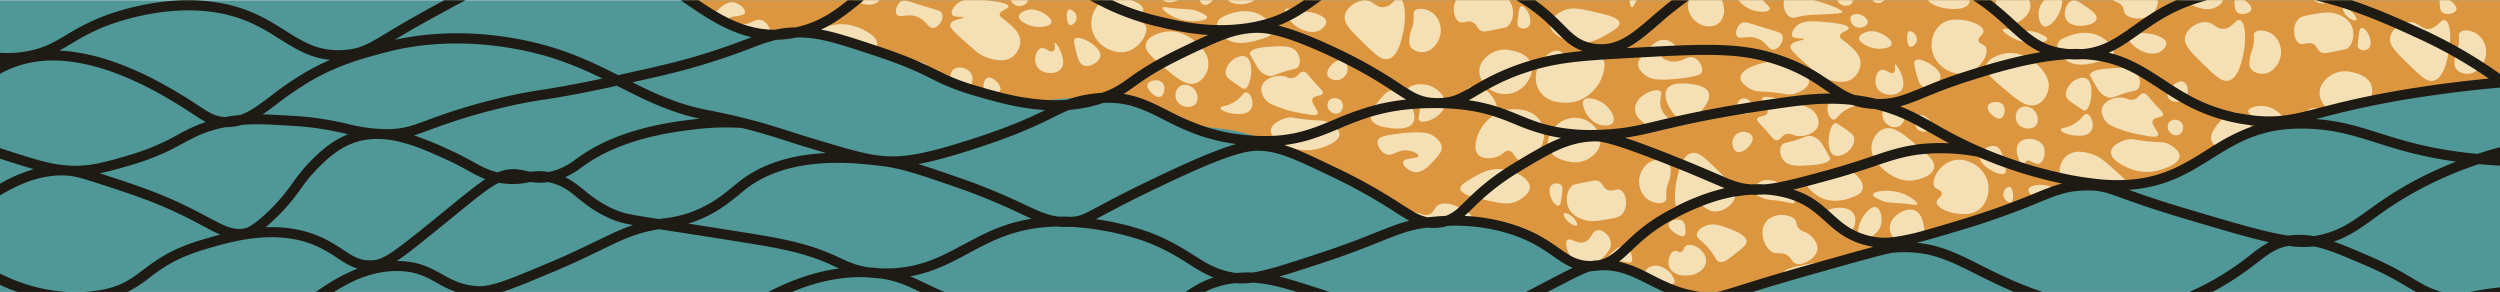 <svg xmlns="http://www.w3.org/2000/svg" viewBox="0 0 1581.24 184.65"><defs><style>.cls-3{fill:#f5e0b6}</style></defs><g id="Calque_2" data-name="Calque 2"><g id="Calque_1-2" data-name="Calque 1"><path fill="#509797" d="M0 .15h1581.24v184.5H0z"/><path fill="#dc963f" d="M1581.24.15v51c-18.53 1.82-39.58 4.39-61 8.06-7.6 1.3-14.74 2.65-21.41 4-9.86 2-18.72 4-26.61 5.77l-2.75.63-1.73.39c-3.31.76-6.29 1.45-9 2.09-6 1.44-10.62 2.61-14.15 3.57a112.52 112.52 0 0 0-11.74 3.68c-1.37.52-2.59 1-3.71 1.48-1.54.64-2.9 1.26-4.21 1.9-4.94 2.38-9.2 5.07-20.14 10.86-3.51 1.85-7.71 4-12.84 6.62-25.79 13-31.9 14.62-38.83 15.1-2.77.19-5 .15-7.48.09-3.65-.1-7.92-.25-15.45.18 0 0-10.73.61-21.85 2.35l-2.15.35c-2.2.37-4.25.77-6.17 1.2a103.1 103.1 0 0 0-14.69 4.39c-10.1 3.79-20 8.83-40.62 15.44-11 3.51-10.36 2.79-27.54 8l-2.93.9c-6.38 2-10.78 3.37-14.54 4.6-6.24 2-10.77 3.63-19.71 6.45-11.44 3.61-18.16 5.48-25.59 7.51-6.89 1.87-14.38 3.89-26.81 7.56l-1 .3c-7.79 2.32-18.86 5.67-32.27 10h-32.31c-2.27-1.1-4.42-2.47-7.47-4.18-2.18-1.22-4.83-2.62-8.31-4.2-1.71-.78-3.77-1.7-6.15-2.68a98.43 98.43 0 0 0-24.59-6.76c-2.3-.3-4.13-.45-5.66-.52-5.67-.24-7.14.69-12.95-.82-.4-.1-.78-.21-1.15-.32-9.74-2.87-10.64-7.5-23.39-14.52a99.3 99.3 0 0 0-34.44-11.02 88.46 88.46 0 0 0-17.52-1.08 68.16 68.16 0 0 0-7.6.73 32.64 32.64 0 0 1-8 .62c-7.76-.57-13.53-4.57-17.64-7.84-.84-.66-1.6-1.29-2.31-1.86-15.32-12.36-33.14-19.78-68.49-35.33a208 208 0 0 0-20.5-8.09l-2.89-.91c-14.74-4.48-22.18-4.37-30.41-5.62A68.28 68.28 0 0 1 747 76c-15.58-6.13-16.87-11.37-31.28-14-2-.37-5.83-1-23.19-.54-5.71.15-10.26.34-14 .54h-.06c-8.54.48-12.68 1-16.5 1.3h-.08a63.42 63.42 0 0 1-9.21-.06 121.78 121.78 0 0 1-23.13-3.91c-2.31-.61-4.54-1.25-6.71-1.91-2.66-.81-5.22-1.64-7.73-2.45l-1.44-.47c-3.77-1.25-6-2.17-12.44-4.84-2.94-1.22-6.76-2.8-12-4.93L585.09 43c-3-1.19-7.09-2.82-12-4.7-5.65-2.16-12.37-4.65-19.71-7.23-7-2.48-14.63-5-22.37-7.44a78.49 78.49 0 0 0-15.6-3.53c-.8-.1-1.61-.18-2.45-.24-10.47-.78-15 1.27-22.93 1.35-1 0-1.9 0-2.82-.07-7.83-.47-14.3-3.25-26-8.29-3.1-1.34-6.23-2.68-9.38-4.13A126 126 0 0 1 435.85.15h1028l-.16-.15.66.15Z"/><path d="M556.42.15a7.53 7.53 0 0 1-1 .91c-3.49 2.76-8.07 1.76-9.19 1.47a12.29 12.29 0 0 1-2-.7 13.91 13.91 0 0 1-2.72-1.68ZM584.87 4C574.1.69 572-.4 569.8 1.06c-2.69 1.75-4 6.09-2.58 8.09 1.82 2.55 6.57-.94 12.87 1.47 6 2.29 6.76 7.39 10.29 7S597 12 595.9 8.78c-.67-1.89-2.5-2.17-11.03-4.78ZM640.75 35.62c-6.45 5.21-16.44.81-19.12-.37s-6-4.21-12.86-10.3c-7-6.22-8.16-8-7.73-9.55.92-3.15 8.59-3.56 8.46-4.42s-6.09.44-7.35-1.83c-.89-1.6.77-4.5 2.57-6.25a10.54 10.54 0 0 1 5.52-2.75h11.6l2 .17c2.34.21 13.81 1.21 14 3.68.11 1.72-5.4 2.53-5.52 5.15-.06 1.59 1.93 2.42 4.78 4.78 2.61 2.14 7.25 6 8.09 10.66.69 3.97-1.33 8.51-4.44 11.03ZM650 .15a1.64 1.64 0 0 1 0 .54c-.45 2.22-4.69 4-7.72 2.57a6.33 6.33 0 0 1-2.95-3.11ZM650.31 6.21c-2.12.43-5.65 1.87-5.88 4-.31 2.88 5.39 5.31 5.88 5.51 5.92 2.47 14 1.33 14.7-1.47s-5.42-7.1-10.66-8.08a10.05 10.05 0 0 0-4.04.04ZM714.28 32.06c-8.47 3.23-16.26-2.67-16.92-3.18-1.07-.85-7-5.65-7.1-13.73A17.46 17.46 0 0 1 694.78 3a13.17 13.17 0 0 1 2.83-2.31c.33-.2.66-.38 1-.54h16.84c4.34 1.4 7.63 3.67 7.67 5.93a2.62 2.62 0 0 1-.5 1.54c-1 1.47-3 2.54-2.69 4.34.19 1.1 1.1 1.6 2.1 2.13a5.5 5.5 0 0 1 2.55 2c2.08 3.8-2.58 13.01-10.3 15.97ZM680 24.46c-1.19 1-.51 3.69.49 7.6 1.2 4.68 2.1 8.2 4.9 9.32 3.88 1.53 10-2.1 10.54-5.89.81-6.15-13.07-13.49-15.93-11.03ZM667.22 26.92c-.53.13.79 4.2-1 5.39-2 1.34-5.26-2.79-8.09-1.72s-4.68 7.44-2.21 11.52c3 5 11.69 5.23 14.95 1.72 4.77-5.11-2.71-17.15-3.65-16.91ZM676 6.08c-2 .84-1.54 9.1.74 9.81 1.37.42 3.94-1.73 4.16-4.42.34-3.47-3.46-5.97-4.9-5.39ZM745.07.15c-2.79 1.35-5.85 1.79-8.28.72a6.59 6.59 0 0 1-1.24-.72ZM767.23.15c-2 2.13-4.14 3.34-5.81 2.84a4.5 4.5 0 0 1-2.57-2.84ZM752.51 23.67c-2-1.21-8.18-5-16-3.49-.88.16-10.64 2.1-11.77 7.72-.84 4.18 3.6 8 10.66 14 8.92 7.58 14.92 12.69 21 10.66 4.31-1.46 7-6 7.72-9.75 2-10.44-10.26-18.3-11.61-19.14ZM731.92 50.87c-2.38-.31-5.43.62-6.06 2.39-1.11 3.09 5 9.12 8.08 7.91 2.32-.91 3.64-6.07 1.47-8.64a5.34 5.34 0 0 0-3.49-1.66ZM746.63 54.36c3.27-1.88 7.28 0 9.19 2.58s2.29 6.79.18 9c-2.86 3-9.63 1.86-11.76-2.39-1.44-2.87-.85-7.32 2.39-9.19ZM774.57 23.85c6.86 5.62 17 2.66 21.69 1.29 4.16-1.22 8.5-2.48 9.19-5.52 1-4.54-7-9.39-7.54-9.74-8.79-5.23-18.38-1.72-20.59-.92-3 1.11-6.47 2.37-7.35 5.33-1.07 3.6 2.25 7.64 4.6 9.56ZM781.18 36.9c-3.94 2.11-6.85 7-5.69 10.66.49 1.59 3 3.27 7.9 6.62 3 2.07 3.48 2.11 3.86 2 4-.9 6.5-17.15.92-20.22-2.6-1.4-6.12.48-6.99.94ZM793.4.15c-1.78 1.5-5 2.19-6.7 2.38-.94.1-6.78.76-10-2.38ZM745.89 12.09c8.08 2.58 17.25 1.05 17.56-1 .26-1.81-6.27-4.11-6.62-4.23-3.05-1.06-4.84-.92-10-1.29-8.72-.62-11.15-1.55-11.49-.73-.54 1.26 4.58 5.34 10.55 7.25ZM813.17 5.84c1-1.3 3.44.69 13.42 1.65a20.89 20.89 0 0 1 6.8 1.51c2 .86 5 2.11 5.33 4.41s-2 4.52-3.68 5.52c-4.8 2.92-11 .12-12.68-.74-6.36-3.25-10.67-10.34-9.19-12.35ZM803.24 29.55c-3.23.21-12 .79-12.68 4-.11.49 0 .8 2.94 5.89 2.22 3.85 2.5 4.3 3.12 5a11.67 11.67 0 0 0 5.52 3.49c3 .73 4.06-.85 11.21-2.94 5.33-1.56 6.6-1.22 7.72-2.76 1.78-2.43 1.13-6.72-.92-9.37-3.25-4.22-9.66-3.79-16.91-3.31ZM811.51 48.12c-5.07-.79-12 1.76-13.42 6.43-1 3.32 1 6.6 1.48 7.35 2.1 3.38 5.4 4.55 11.76 6.8a67.64 67.64 0 0 0 11 2.76c6.78 1.31 10.18 1.93 11 .55 1.29-2.12-4.62-6.52-3.13-9.56 1.19-2.41 5.79-1.4 6.44-3.49.38-1.23-1-2.29-4.78-6.43-5.17-5.67-5.75-7.19-7.54-7.17-2.67 0-3.12 3.38-6.8 4-2.36.48-3.14-.8-6.01-1.24ZM788.54 58.41c-2.17-.43-3 3.35-8.46 6.43-4.56 2.58-8 2.23-8.09 3.49-.09 1.42 4.15 3 7.72 3.5 2.57.33 9.16 1.18 11.58-2.94 2.23-3.8-.15-9.96-2.75-10.48ZM839.64 47.56c.71 2.12 3.75 3.32 6.25 3.13a7.15 7.15 0 0 0 6.43-6.44c.21-2.42-.86-5.49-2.94-6.24-3.94-1.44-11.1 5.53-9.74 9.55ZM840.56 63.56a5 5 0 0 0-.19 5.51c1.21 2.09 4.06 3.53 6.44 2.39 2.58-1.23 3.3-4.88 1.83-7.17-1.74-2.72-6.2-2.95-8.08-.73ZM835.59 93.52c2.62-.85 11.42-3.7 11.58-8.46.14-4-6-7.16-6.8-7.53-3.42-1.72-5-1-13.42-1.84-8.83-.88-9.56-1.92-13.05-1.11-3.91.91-9.76 3.78-10.11 7.72-.47 5.32 9.29 10 14.71 11.59a28.66 28.66 0 0 0 17.09-.37ZM887.43 20.54c-1.19 5.44-3.35 15.35-9.38 16.73-4.24 1-8.12-2.81-15.62-10.11-8.43-8.22-12.89-12.55-11.76-17.65S858.44-.06 863.9.32c5 .35 6.3 4.48 11 4.23 3.66-.19 5.72-2.81 7.49-4.4h4.23c2.38 3.26 2.5 12.62.81 20.39ZM894.78 6.82c-1.45 1.54.05 3.11-1 8.33-.73 3.7-1.75 4.27-2.2 8.09-.33 2.71-.53 4.37.36 6 1.57 2.86 5.59 4 8.58 3.68 5.55-.56 9.92-6.27 10.66-11.89.68-5.09-1.55-10.72-6-13.48-3.24-2.01-8.35-2.9-10.4-.73ZM953.11 17c-.52.37-3 .86-8 1.84-6 1.18-6.76 1.27-7.85.85-3.17-1.19-2.67-4.15-5.88-5.63-3.54-1.64-5.83 1.19-8.45-.25-3.32-1.81-4.62-9-2-13.65h33.47a11.25 11.25 0 0 1 1.41 2.26c2.37 5.04 1.08 11.89-2.7 14.58ZM960.34 16.74c1.27 1.56 4.37 1.77 6.13.37 2.31-1.85 1.29-5.69 1-6.86-.87-3.28-3.57-6.7-5.27-6.25-1.33.35-1.62 3-2.21 8.33-.34 3.01-.15 3.8.35 4.41ZM944.66 32.92a17.51 17.51 0 0 1 11.39-1c2.67.55 10.18 2.11 12.38 8.33 2.4 6.79-3.61 13.26-4.41 14.09a16.66 16.66 0 0 1-24.14 0c-1.09-1.16-4.36-4.68-4.17-9.68.29-7.5 8.16-11.37 8.95-11.74ZM935.22 54.92c-2.23-.45-6-.44-7.35 1.65-2 3 1.83 9.41 6.62 12.5 3.84 2.48 10 3.93 11.76 1.65 2.4-3.14-3.04-14.19-11.03-15.8ZM954.89 69.25c-10.51 1.09-17.92 9.39-20.4 16.91-.7 2.12-2.72 8.21.36 11.59 2.71 3 8.29 2.65 11.77 1.47 4.33-1.48 5.07-4.21 7.72-3.86 3.47.45 3.6 5.31 7.35 6.43 4.59 1.37 9.82-4.26 10.29-4.78 4.31-4.74 6.43-13 2.76-19.67-5.28-9.59-18.37-8.24-19.85-8.09ZM948.82 106.94c-7.35-.38-12.88 2.87-18 5.88-4 2.35-7.35 4.32-7.17 6.62.28 3.54 8.76 5.45 16.36 7.16 9.23 2.08 14.29 3.14 19.67.56.81-.4 7.93-3.92 7.9-8.83-.04-5.91-10.45-10.96-18.76-11.39ZM871.62 88.37c.33-.84 1.4-2.6 14.34-4 14.42-1.61 17.92 0 19.48.92 1.2.67 6.23 3.51 6.44 7.9.12 2.64-1.56 4.57-4.23 7.54-3.73 4.14-7.93 8.81-13 8.08-4.05-.57-7.76-4.37-7.17-6.43.81-2.81 9.51-1.81 9.74-3.68.14-1.15-3-3-6.43-3.49-6.65-1-9.61 3.9-14 2.39-3.65-1.3-6.32-6.29-5.17-9.23ZM872.72 63c-2.62 3.09-7 8.25-5.33 12.5 1.54 3.91 7.33 4.81 10.66 5.33 1.75.28 12.51 2 15.63-3.12 3.92-6.38-5.65-21.21-13.24-20.59-2.92.24-5.05 2.74-7.72 5.88Z" class="cls-3"/><path d="M890.55 56.39C890 58.56 895 59.5 897.17 65c2.22 5.73-1.2 9.8.74 11.39 2.94 2.42 15.8-2.86 16-11 .14-6-6.6-9.8-7.17-10.11-6.65-3.64-15.52-1.64-16.19 1.11ZM1035.06.15c-1.3 2.65-1.93 4.5-2.93 4.32-.82-.14-1.11-1.51-1.44-4.32ZM1086.91 14.77c-3.49 2.75-8.07 1.75-9.19 1.47-5.91-1.52-11-7.81-9.93-14.34a11.32 11.32 0 0 1 .42-1.72h20.87c2.28 4.87 1.86 11.4-2.17 14.59ZM1119.26 5.94c-.86 2-6.37 1.72-9.93.74a18.92 18.92 0 0 1-8.82-5.52c-.28-.31-.57-.65-.87-1h15.43c2.18 2.7 4.85 4.24 4.19 5.78ZM1165.21 7.78c-.08.38-.67.63-8.08 1.1-10 .64-10 .26-14 .74-7.33.9-8.73 2.4-11 1.1-3.26-1.85-4.92-7.42-3.44-10.57h18.55l1.06.28c7.47 2 17.29 5.65 16.91 7.35ZM1116.32 17.71c-10.77-3.31-12.83-4.41-15.07-2.94-2.69 1.75-4 6.09-2.58 8.08 1.82 2.56 6.57-.93 12.87 1.47 6 2.3 6.76 7.4 10.29 7s6.66-5.59 5.52-8.82c-.67-1.91-2.5-2.18-11.03-4.79ZM1136.17 16.6c3.94-3.81 9.85-3.38 19.12-2.57 2.34.21 13.81 1.21 14 3.68.11 1.72-5.4 2.53-5.52 5.14-.06 1.6 1.93 2.43 4.78 4.78 2.61 2.15 7.25 6 8.09 10.66.72 4-1.3 8.52-4.41 11-6.45 5.22-16.44.82-19.12-.36s-6-4.21-12.86-10.3c-7-6.22-8.16-8-7.73-9.56.92-3.14 8.59-3.55 8.46-4.41s-6.09.44-7.35-1.84c-.92-1.56.74-4.46 2.54-6.22ZM1171.91.15a3.68 3.68 0 0 1-.81 2.12c-1.86 2.2-6.62 1.74-8.46-1.11a5 5 0 0 1-.5-1ZM1170.73 10.35c-1.19 1.91.4 5.39 2.94 6.62 3 1.47 7.27-.35 7.72-2.57s-3.2-5.36-6.62-5.52c-.42-.02-3.04-.14-4.04 1.47ZM1191.79.15a5.37 5.37 0 0 1-4.52 1.75 4.68 4.68 0 0 1-3-1.75ZM1181.76 19.91c-2.12.43-5.65 1.88-5.88 4.05-.31 2.88 5.39 5.31 5.88 5.51 5.92 2.47 14 1.32 14.7-1.47s-5.42-7.11-10.66-8.09a10.43 10.43 0 0 0-4.04 0ZM1229.06 14.4c-5.2 3.13-7.45 9.3-7.35 14.46.15 8.08 6 12.88 7.1 13.72.66.51 8.45 6.42 16.92 3.19 7.75-3 12.38-12.17 10.29-15.93-1.19-2.14-4.28-2-4.66-4.17-.42-2.37 3.23-3.48 3.19-5.88-.06-3.63-8.5-7.27-16.18-7.35-2.67-.03-5.95-.07-9.31 1.96ZM1211.41 38.17c-1.19 1-.51 3.69.49 7.6 1.2 4.68 2.1 8.2 4.9 9.31 3.88 1.54 10-2.09 10.54-5.88.85-6.15-13.03-13.47-15.93-11.03ZM1198.67 40.62c-.53.13.79 4.21-1 5.39-2 1.34-5.26-2.78-8.09-1.71s-4.68 7.44-2.21 11.52c3 5 11.69 5.22 14.95 1.71 4.77-5.1-2.71-17.14-3.65-16.91ZM1207.49 19.79c-2 .84-1.54 9.1.74 9.8 1.37.43 3.94-1.72 4.16-4.41.3-3.48-3.5-5.97-4.9-5.39ZM1245.84.15a4.72 4.72 0 0 1-.36 1.75c-2.25 5.26-13.77 3.58-14.71 3.43S1222.15 4 1219.43.15ZM1284.14 4.84c-.59 4-4.37 7.74-8.52 9.42a9.67 9.67 0 0 1-7.38.32c-4.58-2-5.43-8.72-5.79-11.49v-.38c-.06-.53-.15-1.44-.18-2.56h21.22a8.7 8.7 0 0 1 .65 4.69ZM1304.34.15a21.26 21.26 0 0 1-.44 3.77c-1.47 6.86-7.4 13.86-11 12.78-2.8-.84-4.08-6.45-3.21-10.57a11.43 11.43 0 0 1 3.43-6ZM1284 37.38c-2-1.21-8.18-5-16-3.5-.88.17-10.64 2.11-11.77 7.72-.84 4.19 3.6 8 10.66 14 8.92 7.59 14.92 12.7 21 10.66 4.31-1.45 7-6 7.72-9.74 1.96-10.44-10.3-18.3-11.61-19.14ZM1263.37 64.58c-2.38-.31-5.43.62-6.06 2.39-1.11 3.08 5 9.12 8.08 7.9 2.32-.9 3.64-6.06 1.47-8.64a5.32 5.32 0 0 0-3.49-1.65ZM1278.08 68.07c3.27-1.88 7.28 0 9.19 2.58s2.29 6.79.18 9c-2.86 3-9.63 1.86-11.76-2.39-1.44-2.87-.85-7.32 2.39-9.19ZM1306 37.56c6.86 5.62 17 2.66 21.69 1.29 4.16-1.22 8.5-2.49 9.19-5.52 1-4.54-7-9.39-7.54-9.74-8.79-5.23-18.38-1.72-20.59-.92-3 1.11-6.47 2.36-7.35 5.33-1.05 3.6 2.27 7.63 4.6 9.56ZM1312.63 50.61c-3.94 2.11-6.85 7-5.69 10.66.49 1.59 3 3.26 7.9 6.62 3 2.07 3.48 2.11 3.86 2 4-.91 6.5-17.16.92-20.22-2.62-1.4-6.12.48-6.99.94ZM1306.75 12c2.57 5.21 10.3 4.35 11.4 4.23 2.28-.26 7.31-1.4 7.9-4.23.63-3-4.13-6.14-7.9-8.64-3.45-2.28-5.32-3.51-7.35-2.94-3.6 1.02-6.19 7.25-4.05 11.58ZM1277.34 25.8c8.08 2.58 17.25 1.05 17.56-1 .26-1.81-6.27-4.1-6.62-4.22-3-1.06-4.84-.92-10-1.29-8.72-.63-11.15-1.56-11.49-.74-.54 1.26 4.58 5.33 10.55 7.25ZM1364.76.15a11 11 0 0 1-2.3 7.38 2.43 2.43 0 0 1-.2.25 11.07 11.07 0 0 1-5.45 3.39c-5.26 1.52-11.4-.16-12.92-2.85-.78-1.37-.39-3.08-2-5a9.18 9.18 0 0 0-4-2.39 10.42 10.42 0 0 1-1.58-.83ZM1344.62 19.55c1-1.3 3.44.68 13.42 1.65a20.89 20.89 0 0 1 6.8 1.47c2 .86 5 2.11 5.33 4.41s-2 4.51-3.68 5.52c-4.8 2.92-11 .12-12.68-.74-6.33-3.21-10.67-10.3-9.19-12.31ZM1334.69 43.26c-3.23.21-12 .79-12.68 4-.11.49 0 .79 2.94 5.88 2.22 3.86 2.5 4.31 3.12 5a11.75 11.75 0 0 0 5.52 3.49c3 .73 4.06-.85 11.21-2.94 5.33-1.56 6.6-1.22 7.72-2.76 1.78-2.43 1.13-6.72-.92-9.37-3.25-4.21-9.66-3.78-16.91-3.3ZM1343 61.82c-5.07-.78-12 1.77-13.42 6.44-1 3.32 1 6.6 1.48 7.35 2.1 3.38 5.4 4.55 11.76 6.8a67.64 67.64 0 0 0 11 2.76c6.78 1.31 10.18 1.93 11 .55 1.29-2.12-4.62-6.52-3.13-9.56 1.19-2.41 5.79-1.41 6.44-3.49.38-1.23-1-2.29-4.78-6.44-5.17-5.67-5.75-7.18-7.54-7.16-2.67 0-3.12 3.38-6.8 4-2.4.47-3.18-.8-6.01-1.25ZM1320 72.12c-2.17-.43-3 3.34-8.46 6.43-4.56 2.58-8 2.23-8.09 3.49-.09 1.42 4.15 3 7.72 3.5 2.57.33 9.16 1.18 11.58-3 2.25-3.74-.16-9.91-2.75-10.42ZM1371.09 61.27c.71 2.12 3.75 3.32 6.25 3.13a7.15 7.15 0 0 0 6.43-6.44c.21-2.43-.86-5.49-2.94-6.25-3.94-1.43-11.1 5.54-9.74 9.56ZM1372 77.26a5 5 0 0 0-.19 5.52c1.21 2.09 4.06 3.52 6.44 2.39 2.58-1.24 3.3-4.88 1.83-7.17-1.73-2.72-6.19-3-8.08-.74ZM1367 107.23c2.62-.85 11.42-3.7 11.58-8.46.14-4-6-7.16-6.8-7.54-3.42-1.71-5-1-13.42-1.83-8.83-.88-9.56-1.92-13.05-1.11-3.91.91-9.76 3.78-10.11 7.72-.47 5.32 9.29 10 14.71 11.58a28.6 28.6 0 0 0 17.09-.36ZM1382.12 23.22c-1.13 5.1 3.31 9.42 11.76 17.65 7.5 7.3 11.38 11.08 15.62 10.11 6-1.38 8.19-11.29 9.38-16.73 2-9.14 1.46-20.45-2.21-21.51-2.81-.81-4.66 5.22-10.29 5.52-4.73.25-6-3.88-11-4.23-5.49-.38-12.11 3.97-13.26 9.19ZM1406.07.15c-.72 2.57-4.16 4.26-4.65 4.51-4.9 2.41-10.15.49-14.52-1.11l-.91-.33a44.15 44.15 0 0 1-6.87-3.07ZM1424 6.07c-.65 2.34-6.42 3.95-9 1.71-1.32-1.17-1.48-3.15-1.59-4.53a12.4 12.4 0 0 1 0-3.1h6.28c2.6 1.69 4.81 4.19 4.31 5.92ZM1426.23 20.53c-1.45 1.53 0 3.11-1 8.33-.73 3.69-1.75 4.27-2.2 8.09-.33 2.71-.53 4.37.36 6 1.57 2.86 5.59 4 8.58 3.68 5.55-.57 9.92-6.27 10.66-11.89.68-5.1-1.55-10.72-6-13.48-3.24-2.01-8.35-2.91-10.4-.73ZM1454.42 27.51c2.62 1.43 4.91-1.4 8.45.25 3.21 1.48 2.71 4.44 5.88 5.63 1.09.41 1.84.33 7.85-.85 5-1 7.44-1.47 8-1.84 3.78-2.68 5.07-9.53 2.7-14.59-2.17-4.61-6.72-6.31-8.82-7.1-4.71-1.77-8.69-1.1-14.59-.13s-8.65 1.44-10.54 3.68c-3.79 4.44-2.58 12.96 1.07 14.95ZM1491.79 30.45c1.27 1.56 4.37 1.77 6.13.37 2.31-1.85 1.29-5.69 1-6.86-.87-3.28-3.57-6.7-5.27-6.25-1.33.35-1.62 3-2.21 8.33-.35 2.96-.15 3.8.35 4.41ZM1472 .15a5.35 5.35 0 0 1-1.54 1.5 3.56 3.56 0 0 1-1.35.49 6.85 6.85 0 0 1-5.31-2l-.16-.15.66.15ZM1482.11 5.21c.78-.8 4.16.78 6.25 3.18 1.08 1.24 2.59 3.58 2 4.29-.76.87-4.72-.65-6.86-3.55-.9-1.13-2.01-3.28-1.39-3.92ZM1498.88 63.24c-9.86 2-18.72 4-26.61 5.77-.32-.29-.63-.6-.94-.93-1.09-1.17-4.36-4.68-4.17-9.68.29-7.52 8.16-11.39 8.95-11.77a17.57 17.57 0 0 1 11.39-1c2.67.56 10.18 2.12 12.38 8.33a11.7 11.7 0 0 1-1 9.28ZM1469.52 69.64l-1.73.39c-3.31.76-6.29 1.45-9 2.09a3.43 3.43 0 0 1 .51-1.84c1.34-2.09 5.12-2.1 7.35-1.65a11.13 11.13 0 0 1 2.87 1.01ZM1425 82.75c-4.94 2.38-9.2 5.07-20.14 10.86-2.57-.75-5.08-2-6-4.39-1.67-4.25 2.71-9.42 5.33-12.5s4.79-5.65 7.72-5.89c4.94-.41 10.75 5.8 13.09 11.92ZM1444.66 75.69a112.52 112.52 0 0 0-11.74 3.68c-1.37.52-2.59 1-3.71 1.48a10.86 10.86 0 0 0-.59-2.11c-2.14-5.53-7.14-6.47-6.62-8.64.67-2.75 9.54-4.74 16.18-1.1.44.25 4.82 2.7 6.48 6.69ZM1345.71 115.42c-3.65-.1-7.92-.25-15.45.18 0 0-10.73.61-21.85 2.35-2.37-2.18-4.94-5.1-5.54-8.47-.72-4 1.3-8.52 4.41-11 6.45-5.22 16.44-.82 19.12.36s6 4.21 12.87 10.3a61.72 61.72 0 0 1 6.44 6.28ZM1300.09 119.5a103.1 103.1 0 0 0-14.69 4.39c-1.68-1.42-2.69-2.93-2.38-4.12.72-2.79 8.78-3.94 14.7-1.47a20 20 0 0 1 2.37 1.2ZM1250.42 133.37c5.2-3.13 7.45-9.3 7.35-14.46-.15-8.08-6-12.89-7.1-13.73-.66-.51-8.44-6.41-16.91-3.18-7.76 3-12.39 12.17-10.3 15.93 1.19 2.13 4.28 2 4.66 4.16.42 2.37-3.23 3.48-3.19 5.89.06 3.62 8.5 7.27 16.18 7.35 2.67.03 5.95.06 9.31-1.96ZM1268.07 109.59c1.2-1 .51-3.68-.49-7.59-1.2-4.68-2.1-8.21-4.9-9.32-3.88-1.54-10 2.1-10.54 5.88-.85 6.16 13.03 13.44 15.93 11.03ZM1280.81 107.14c.53-.13-.79-4.2 1-5.39 2-1.34 5.26 2.79 8.09 1.72s4.68-7.44 2.21-11.52c-3-5-11.69-5.23-14.95-1.72-4.77 5.11 2.71 17.14 3.65 16.91ZM1272 128c2-.85 1.54-9.1-.74-9.81-1.37-.43-3.94 1.73-4.16 4.41-.31 3.46 3.49 5.96 4.9 5.4ZM1217.24 147.33l-2.93.9c-6.38 2-10.78 3.37-14.54 4.6-2.94-2.82-5-6.38-4.43-9.9.94-6.42 10.18-12.25 15.9-9.74 4.58 2 5.43 8.72 5.79 11.49.04.32.16 1.32.21 2.65ZM1183.3 150.09c2.2-1.56 5.59-4 6.52-8.45.87-4.12-.41-9.73-3.21-10.57-3.63-1.08-9.56 5.91-11 12.77-.09.4-1.48 7.21 1.19 8.64 1.79.97 4.57-1.01 6.5-2.39ZM1195.52 110.39c2 1.21 8.18 5 16 3.49.88-.16 10.64-2.1 11.77-7.72.84-4.18-3.6-8-10.66-14-8.92-7.58-14.92-12.69-21-10.66-4.31 1.45-7 6-7.72 9.74-2 10.45 10.26 18.31 11.61 19.15ZM1216.11 83.19c2.38.31 5.43-.62 6.07-2.39 1.1-3.09-5-9.12-8.09-7.91-2.32.91-3.64 6.06-1.47 8.64a5.41 5.41 0 0 0 3.49 1.66ZM1201.4 79.69c-3.27 1.89-7.28 0-9.19-2.57s-2.29-6.8-.18-9c2.86-3 9.63-1.86 11.76 2.39 1.45 2.86.85 7.32-2.39 9.18ZM1173.46 110.21c-6.86-5.62-17-2.67-21.69-1.29-4.16 1.21-8.5 2.48-9.19 5.51-1 4.55 7 9.39 7.54 9.75 8.79 5.22 18.39 1.72 20.59.92 3-1.11 6.47-2.37 7.35-5.34 1.07-3.6-2.24-7.63-4.6-9.55ZM1166.85 97.16c3.94-2.11 6.85-7 5.7-10.67-.5-1.58-3-3.26-7.91-6.61-3-2.07-3.48-2.11-3.86-2-4 .91-6.5 17.16-.92 20.22 2.6 1.4 6.14-.48 6.99-.94ZM1172.73 135.76c-2.57-5.22-10.3-4.35-11.4-4.23-2.28.25-7.31 1.4-7.9 4.23-.63 3 4.13 6.14 7.9 8.64 3.45 2.28 5.32 3.51 7.35 2.94 3.6-1.02 6.19-7.24 4.05-11.58ZM1202.14 122c-8.08-2.59-17.25-1-17.56 1-.26 1.81 6.27 4.11 6.62 4.23 3 1 4.84.91 10 1.29 8.72.62 11.15 1.55 11.49.73.54-1.25-4.58-5.37-10.55-7.25ZM1154.47 166.79c-6.89 1.87-14.38 3.89-26.81 7.56a2.31 2.31 0 0 1-.15-1.09c.34-2.95 7-4.35 12.5-5.51 5.08-1.08 9.6-2.03 14.46-.96ZM1149.57 157.08c.07-4.06-4-8.64-7.91-10.29a9.34 9.34 0 0 1-4-2.39c-1.63-1.89-1.24-3.59-2-5-2.12-3.74-13.18-5.53-18.38.55-5.43 6.35-1.11 17.31 4 19.67 3 1.36 5.58-.42 9.19 1.84 3.07 1.93 2.68 4.15 5 5.15 4.53 2.01 14-3.42 14.1-9.53ZM1134.86 128.22c-.95 1.3-3.43-.69-13.42-1.65a21.15 21.15 0 0 1-6.8-1.47c-2-.86-5-2.11-5.33-4.42s2-4.51 3.68-5.51c4.8-2.92 11-.12 12.68.73 6.33 3.22 10.67 10.3 9.19 12.32ZM1144.79 104.51c3.23-.22 12-.8 12.68-4.05.11-.48 0-.79-2.94-5.88-2.22-3.86-2.5-4.3-3.12-5a11.67 11.67 0 0 0-5.52-3.49c-3-.74-4.06.84-11.21 2.94-5.33 1.56-6.6 1.22-7.72 2.75-1.78 2.43-1.13 6.73.92 9.38 3.25 4.25 9.66 3.84 16.91 3.35ZM1136.52 85.94c5.07.79 12-1.76 13.42-6.43 1-3.32-1-6.6-1.47-7.35-2.11-3.38-5.41-4.55-11.77-6.8a67.64 67.64 0 0 0-11-2.76c-6.78-1.31-10.18-1.94-11-.55-1.29 2.11 4.62 6.52 3.13 9.56-1.19 2.41-5.79 1.4-6.44 3.49-.38 1.23 1 2.29 4.78 6.43 5.17 5.67 5.75 7.18 7.54 7.17 2.67 0 3.12-3.38 6.8-4 2.36-.48 3.14.8 6.01 1.24ZM1159.49 75.65c2.17.43 3-3.35 8.46-6.43 4.56-2.58 8-2.23 8.09-3.5s-4.15-3-7.72-3.49c-2.57-.33-9.16-1.18-11.58 2.94-2.23 3.83.15 9.96 2.75 10.48ZM1108.39 86.49c-.71-2.11-3.74-3.31-6.25-3.12a7.15 7.15 0 0 0-6.43 6.43c-.21 2.43.86 5.5 2.94 6.25 3.94 1.43 11.11-5.53 9.74-9.56ZM1107.47 70.5a5 5 0 0 0 .19-5.51c-1.21-2.09-4.06-3.53-6.44-2.39-2.58 1.23-3.3 4.88-1.83 7.17 1.74 2.71 6.2 2.95 8.08.73ZM1112.44 40.54c-2.62.85-11.42 3.69-11.58 8.46-.14 4 6.05 7.16 6.8 7.53 3.42 1.72 5 1 13.42 1.84 8.83.88 9.56 1.91 13.05 1.1 3.91-.91 9.76-3.78 10.11-7.72.47-5.31-9.29-10-14.71-11.58a28.66 28.66 0 0 0-17.09.37ZM1097.36 124.54c1.13-5.1-3.31-9.42-11.76-17.64-7.5-7.3-11.38-11.08-15.62-10.11-6 1.38-8.19 11.29-9.38 16.72-2 9.14-1.46 20.45 2.21 21.51 2.81.81 4.67-5.21 10.29-5.51 4.73-.25 6 3.87 11 4.22 5.49.39 12.11-3.96 13.26-9.19ZM1092.59 144.21c-4.38-1.6-9.63-3.51-14.53-1.1-.54.27-4.66 2.29-4.78 5.33-.09 2.42 2.46 3.3 6.44 7.54 5.62 6 5.19 9.16 8.27 9.74 2.38.45 5-1.6 10.11-5.7 4.42-3.51 6.63-5.27 6.62-7.17-.03-4.22-8-7.13-12.13-8.64ZM1066.24 155.55c-1.44 1.06-1 2.79-2.57 3.55-1.73.85-3.13-.85-4.78-.37-2.66.77-4.72 6.77-2.82 10.66 2.65 5.46 12.85 6.43 18.62 2.58.81-.54 3.7-2.47 4.29-5.88.72-4.11-2.35-7.76-5-9.44-1.98-1.21-5.67-2.65-7.74-1.1ZM1065.14 149.18c1.17-.75 1-3.32.85-4.66s-.27-3.37-1.59-4.54c-2.53-2.23-8.3-.62-9 1.72-.81 3.17 7.38 8.97 9.74 7.48ZM1053.25 127.24c1.45-1.54 0-3.11 1-8.33.73-3.7 1.75-4.27 2.21-8.09.32-2.72.52-4.38-.37-6-1.57-2.85-5.59-4-8.58-3.67-5.55.56-9.92 6.27-10.66 11.88-.68 5.1 1.55 10.73 6 13.48 3.24 2.01 8.35 2.9 10.4.73ZM1025.06 120.25c-2.62-1.43-4.91 1.4-8.45-.24-3.21-1.49-2.71-4.44-5.88-5.64-1.09-.41-1.84-.32-7.85.86-5 1-7.44 1.47-8 1.84-3.78 2.68-5.07 9.52-2.7 14.58 2.17 4.61 6.72 6.32 8.83 7.11 4.7 1.76 8.69 1.1 14.58.12s8.65-1.43 10.54-3.67c3.79-4.45 2.58-12.97-1.07-14.96ZM987.69 117.31c-1.27-1.56-4.37-1.77-6.13-.36-2.31 1.84-1.29 5.69-1 6.86.87 3.28 3.57 6.7 5.27 6.25 1.33-.35 1.62-3 2.21-8.33.35-3.01.15-3.8-.35-4.42ZM1012.07 164.5c-.71.62-1.42 1.24-2.16 1.81-5.67-.24-7.14.69-12.95-.82-.4-.1-.78-.21-1.15-.32a19.78 19.78 0 0 1-3.22-4.35c-1.34-2.5-3-7.35-1.23-8.94 2-1.81 6 2.78 10.79 1.22 4.57-1.5 4.41-6.9 8.21-7.47 3.31-.51 7.45 3 8.33 6.86 1.18 5.18-3.85 9.59-6.62 12.01ZM1027.15 155.91c-2.69-.57-5.15 1.68-7.48 3.8-1.14 1-3.49 3.19-2.94 4.42.43 1 2.28.61 6.13.85 6.37.41 8 1.79 8.94.74 1.73-1.84-.5-8.92-4.65-9.81ZM1059 178.59c-.56 1.3-2.43 1.76-4.39 1.88-2.18-1.22-4.83-2.62-8.31-4.2-1.71-.78-3.77-1.7-6.15-2.68a6.3 6.3 0 0 1 .59-2c1.4-2.89 4.71-3.45 5.64-3.56a9.43 9.43 0 0 1 5.14 1.1 13 13 0 0 1 6.25 5.27c.92 1.6 1.75 2.99 1.23 4.19ZM997.37 142.56c-.78.8-4.16-.78-6.25-3.19-1.07-1.23-2.59-3.57-2-4.29.76-.87 4.72.66 6.86 3.56.9 1.15 2.02 3.27 1.39 3.92ZM1003.37 101.14a17.57 17.57 0 0 1-11.39 1c-2.67-.56-10.18-2.12-12.38-8.33-2.4-6.79 3.61-13.26 4.41-14.1a16.68 16.68 0 0 1 24.14 0c1.09 1.17 4.36 4.68 4.17 9.68-.32 7.5-8.16 11.37-8.95 11.75ZM1012.81 79.14c2.23.45 6 .44 7.35-1.65 2-3-1.83-9.41-6.62-12.5-3.84-2.48-10-3.93-11.76-1.66-2.4 3.14 3.04 14.2 11.03 15.81ZM993.14 64.8c10.51-1.08 17.92-9.38 20.4-16.91.71-2.12 2.72-8.21-.36-11.58-2.71-3-8.29-2.65-11.77-1.47-4.33 1.48-5.07 4.21-7.72 3.86-3.47-.45-3.6-5.31-7.35-6.43-4.59-1.38-9.82 4.25-10.29 4.78-4.31 4.73-6.43 13-2.76 19.67 5.28 9.59 18.37 8.28 19.85 8.08ZM999.21 27.12c7.35.38 12.88-2.87 18-5.88 4-2.35 7.35-4.32 7.17-6.62-.28-3.54-8.76-5.46-16.36-7.17-9.23-2.08-14.29-3.14-19.67-.55-.81.39-7.93 3.92-7.9 8.83.05 5.91 10.45 10.96 18.76 11.39ZM1076.41 45.69c-.33.84-1.4 2.6-14.34 4-14.42 1.61-17.92 0-19.48-.92-1.2-.67-6.23-3.51-6.44-7.9-.12-2.64 1.56-4.57 4.23-7.54 3.73-4.14 7.93-8.81 13-8.09 4 .57 7.76 4.38 7.17 6.44-.81 2.81-9.51 1.8-9.74 3.67-.14 1.16 3 3 6.43 3.5 6.65 1 9.61-3.91 14-2.39 3.65 1.29 6.32 6.29 5.17 9.23ZM1075.31 71.05c2.62-3.08 7-8.24 5.33-12.5-1.54-3.91-7.32-4.81-10.66-5.33-1.75-.27-12.51-1.94-15.63 3.13-3.92 6.38 5.65 21.21 13.24 20.59 2.93-.24 5.05-2.74 7.72-5.89Z" class="cls-3"/><path d="M1057.48 77.67c.52-2.17-4.48-3.11-6.62-8.64-2.22-5.73 1.2-9.8-.74-11.39-2.94-2.43-15.8 2.86-16 11-.14 6 6.61 9.8 7.17 10.11 6.65 3.66 15.52 1.67 16.19-1.08ZM930.81 137.34c-.54 1.72-9.43-2.83-18 1.91a32.64 32.64 0 0 1-8 .62c-7.76-.57-13.53-4.57-17.64-7.84 2.47.54 5 1.29 6.95 1.88 4.78 1.42 7.32 2.85 10.17 1.59s2.71-3.84 5-5.51c6.43-4.67 22.26 5.01 21.52 7.35ZM632.73 57.07a4.28 4.28 0 0 1-3.17 2.21c-2.31-.61-4.54-1.25-6.71-1.91-1.71-2.68-.41-7.35 1.79-8.2 3.12-1.17 9.19 4.83 8.09 7.9ZM613.68 54.45c-3.77-1.25-6-2.17-12.44-4.84a6.21 6.21 0 0 1 1.35-5.22c2.86-3 9.63-1.86 11.77 2.39a7.59 7.59 0 0 1-.68 7.67ZM586.59 42c0 .49-.57.74-1.5 1-3-1.19-7.09-2.82-12-4.7a24.55 24.55 0 0 1 5.81.2c3.54.5 7.78 2.09 7.69 3.5ZM554.79 28a5.38 5.38 0 0 1-1.44 3c-7-2.48-14.63-5-22.37-7.44a78.49 78.49 0 0 0-15.6-3.53 36 36 0 0 1 7.62-3.21 28.67 28.67 0 0 1 17.09-.37c5.42 1.6 15.17 6.27 14.7 11.55ZM487.17 21.15c-7.83-.47-14.3-3.25-26-8.29-3.1-1.34-6.23-2.68-9.38-4.13 3.49-3.89 7.45-7.84 12.21-7.17 4.05.57 7.76 4.38 7.16 6.43-.81 2.82-9.51 1.81-9.74 3.68-.14 1.16 3 3 6.44 3.49 6.65 1 9.6-3.9 14-2.39 3.27 1.15 5.78 5.42 5.31 8.38ZM1511.82 23.23c-1.13 5.1 3.31 9.42 11.76 17.65 7.5 7.3 11.42 11.12 15.62 10.12 6-1.38 8.19-11.29 9.38-16.73 2-9.14 1.46-20.45-2.21-21.51-2.81-.81-4.66 5.22-10.29 5.52-4.73.25-6-3.88-11-4.23-5.49-.39-12.08 3.95-13.26 9.18ZM1553.73 6.08c-.65 2.34-6.42 3.95-9 1.71-1.32-1.17-1.48-3.15-1.59-4.53a12.4 12.4 0 0 1 0-3.1h6.28c2.58 1.69 4.78 4.19 4.31 5.92ZM1555.93 20.54c-1.45 1.53 0 3.11-1 8.33-.73 3.69-1.75 4.27-2.2 8.09-.33 2.71-.53 4.37.36 6 1.57 2.86 5.59 4 8.58 3.68 5.55-.56 9.92-6.27 10.66-11.89.68-5.1-1.55-10.72-6-13.48-3.24-2.01-8.33-2.91-10.4-.73Z" class="cls-3"/><path fill="#1d1b14" d="M2.91 174.43C1.93 174 1 173.46 0 173v7.15l.12.06A107.87 107.87 0 0 0 11 184.65h31.49a107.08 107.08 0 0 1-39.58-10.22Zm977.9-78.3a3.37 3.37 0 0 1-.21-.31 3.45 3.45 0 0 1-.2-.32l-.06-.1c-.12-.21-.23-.42-.34-.64a1.11 1.11 0 0 1-.07-.16c-.12-.25-.22-.51-.32-.78s-.15-.45-.21-.68-.06-.2-.08-.3-.08-.35-.11-.52-.06-.39-.09-.58v-.64a.41.41 0 0 1 0-.11q-2.22 1.11-4.5 2.34c-4.41 2.39-9 5.11-13.93 8.07l-1.07.64q-4.51 2.7-8.29 5.23a146.77 146.77 0 0 0-21.1 16.89c-1.18 1.12-2.27 2.19-3.3 3.2-1.46 1.44-2.76 2.71-4 3.82l.83.4.8.41.48.26.61.34.43.26.34.2c.13.07.25.15.37.23.37.24.73.48 1.06.72a5.92 5.92 0 0 1 .48.35l.27.2c.88-.84 1.78-1.73 2.73-2.66 1.79-1.75 3.77-3.69 6.1-5.82a147.05 147.05 0 0 1 21.9-16.43c1.12-.71 2.29-1.43 3.5-2.15 6.88-4.12 12.86-7.71 18.55-10.57a7.85 7.85 0 0 1-.57-.79Zm-136.6-20.59-4.29 1.78.45.21a22.12 22.12 0 0 1 2.26 1.31l.12.08.13.09.26.18.15.11c.23.16.45.33.68.51l.08.06.59.51a3.58 3.58 0 0 1 .29.27c.1.09.19.19.28.28a3.58 3.58 0 0 1 .27.29 2.32 2.32 0 0 1 .26.3c.07.07.12.14.18.21l.74-.31A204 204 0 0 1 867 73.81v-.76a6.94 6.94 0 0 1 .12-.9 1.42 1.42 0 0 0 0-.2V71.78a10.13 10.13 0 0 1 .48-1.44l.17-.39c.07-.15.14-.3.22-.45s.15-.3.23-.45l.07-.13c.09-.17.19-.34.29-.51l.11-.18c.14-.23.28-.46.43-.69l.22-.33c.15-.23.3-.45.46-.66v-.07a182 182 0 0 0-25.59 9.06Zm231.5 54.32-.34-.1a2.37 2.37 0 0 0-.36-.09 1.86 1.86 0 0 0-.34-.07 3.37 3.37 0 0 0-.36-.06h-1.17c-5.62.3-7.48 6.32-10.29 5.51l-.24-.09-.22-.11a1.56 1.56 0 0 1-.35-.24.8.8 0 0 1-.17-.15 3.13 3.13 0 0 1-.38-.42l-.13-.18c-.1-.16-.21-.32-.3-.5a2.44 2.44 0 0 1-.14-.28 1.47 1.47 0 0 1-.1-.22c-.06-.12-.11-.25-.16-.38s-.13-.33-.19-.51-.1-.33-.15-.51-.07-.25-.1-.37l-.09-.35-2.41 1.22c-15.09 7.67-23.34 15.5-30 21.8-.81.77-1.58 1.51-2.33 2.2a4.06 4.06 0 0 1 1.77 0l.31.08.41.14h.1l.1.05.18.09c.09 0 .18.1.27.15l.34.22.26.2q.19.15.39.33a2.5 2.5 0 0 1 .23.23 2.39 2.39 0 0 1 .22.23c.11.13.23.27.34.42l.07.09.27.37.11.18c.06.08.1.16.15.24l.14.24q.5-.45 1-.93c6.33-6 14.2-13.49 28.47-20.74a172.15 172.15 0 0 1 16.06-7.36 7.47 7.47 0 0 0-.87-.33Zm34.59-7.3c-.1-.11-.2-.22-.29-.34a2.83 2.83 0 0 1-.2-.28l-.14-.23a.31.31 0 0 1-.05-.1v-.11a1.75 1.75 0 0 1-.12-.32 3.2 3.2 0 0 1-.1-.42 3.14 3.14 0 0 1 0-.75.68.68 0 0 1 0-.15 1.55 1.55 0 0 1 .06-.31 1.29 1.29 0 0 1 .08-.28 1.25 1.25 0 0 1 .09-.25 1.69 1.69 0 0 1 .12-.28l.14-.29a.35.35 0 0 1 0-.08 3.21 3.21 0 0 1 .19-.31 2.71 2.71 0 0 1 .24-.35c.09-.11.17-.22.26-.32a7.4 7.4 0 0 1 .66-.71c-1.18 0-2.35 0-3.52.1l-1-.08c-5.79-.6-9.08-1.65-15.87-4.49l.37.38c.41.43.81.84 1.19 1.25l.66.74a26.28 26.28 0 0 1 3 3.88c.09.15.18.29.26.44a7.79 7.79 0 0 1 .44.86 8.49 8.49 0 0 1 .35.85 2.47 2.47 0 0 1 .1.29l.06.21a2.14 2.14 0 0 1 .09.34 3.15 3.15 0 0 1 .09.42 3 3 0 0 1 .06.42v.52a3.75 3.75 0 0 1 0 .67 2.56 2.56 0 0 1 0 .39c0 .17 0 .33-.07.5a85.27 85.27 0 0 1 10.27-1.23c1.09.08 2.18.13 3.28.13l-.35-.29c-.14-.21-.25-.31-.35-.42ZM980.81 96.13a3.37 3.37 0 0 1-.21-.31 3.45 3.45 0 0 1-.2-.32l-.06-.1c-.12-.21-.23-.42-.34-.64a1.11 1.11 0 0 1-.07-.16c-.12-.25-.22-.51-.32-.78s-.15-.45-.21-.68-.06-.2-.08-.3-.08-.35-.11-.52-.06-.39-.09-.58v-.64a.41.41 0 0 1 0-.11q-2.22 1.11-4.5 2.34c-4.41 2.39-9 5.11-13.93 8.07l-1.07.64q-4.51 2.7-8.29 5.23a146.77 146.77 0 0 0-21.1 16.89c-1.18 1.12-2.27 2.19-3.3 3.2-1.46 1.44-2.76 2.71-4 3.82l.83.4.8.41.48.26.61.34.43.26.34.2c.13.07.25.15.37.23.37.24.73.48 1.06.72a5.92 5.92 0 0 1 .48.35l.27.2c.88-.84 1.78-1.73 2.73-2.66 1.79-1.75 3.77-3.69 6.1-5.82a147.05 147.05 0 0 1 21.9-16.43c1.12-.71 2.29-1.43 3.5-2.15 6.88-4.12 12.86-7.71 18.55-10.57a7.85 7.85 0 0 1-.57-.79Zm-136.6-20.59-4.29 1.78.45.21a22.12 22.12 0 0 1 2.26 1.31l.12.08.13.09.26.18.15.11c.23.16.45.33.68.51l.08.06.59.51a3.58 3.58 0 0 1 .29.27c.1.09.19.19.28.28a3.58 3.58 0 0 1 .27.29 2.32 2.32 0 0 1 .26.3c.07.07.12.14.18.21l.74-.31A204 204 0 0 1 867 73.81v-.76a6.94 6.94 0 0 1 .12-.9 1.42 1.42 0 0 0 0-.2V71.78a10.13 10.13 0 0 1 .48-1.44l.17-.39c.07-.15.14-.3.22-.45s.15-.3.23-.45l.07-.13c.09-.17.19-.34.29-.51l.11-.18c.13-.23.28-.46.43-.69l.22-.33c.15-.23.3-.45.46-.66v-.07a182 182 0 0 0-25.59 9.06Zm231.5 54.32-.34-.1a2.37 2.37 0 0 0-.36-.09 1.86 1.86 0 0 0-.34-.07 3.37 3.37 0 0 0-.36-.06h-1.17c-5.62.3-7.48 6.32-10.29 5.51l-.24-.09-.22-.11a1.56 1.56 0 0 1-.35-.24.8.8 0 0 1-.17-.15 3.13 3.13 0 0 1-.38-.42l-.13-.18c-.1-.16-.21-.32-.3-.5a2.44 2.44 0 0 1-.14-.28 1.47 1.47 0 0 1-.1-.22c-.06-.12-.11-.25-.16-.38s-.13-.33-.19-.51-.1-.33-.15-.51-.07-.25-.1-.37l-.09-.35-2.41 1.22c-15.09 7.67-23.34 15.5-30 21.8-.81.77-1.58 1.51-2.33 2.2a4.06 4.06 0 0 1 1.77 0l.31.08.41.14h.1l.1.05.18.09c.09 0 .18.1.27.15l.34.22.26.2q.19.15.39.33a2.5 2.5 0 0 1 .23.23 2.39 2.39 0 0 1 .22.23c.11.13.23.27.34.42l.07.09.27.37.11.18c.06.08.1.16.15.24l.14.24q.5-.45 1-.93c6.33-6 14.2-13.49 28.47-20.74a172.15 172.15 0 0 1 16.06-7.36 7.47 7.47 0 0 0-.87-.33Zm34.59-7.3c-.1-.11-.2-.22-.29-.34a2.83 2.83 0 0 1-.2-.28l-.14-.23a.31.31 0 0 1-.05-.1v-.11a1.75 1.75 0 0 1-.12-.32 3.2 3.2 0 0 1-.1-.42 3.14 3.14 0 0 1 0-.75.68.68 0 0 1 0-.15 1.55 1.55 0 0 1 .06-.31 1.29 1.29 0 0 1 .08-.28 1.25 1.25 0 0 1 .09-.25 1.69 1.69 0 0 1 .12-.28l.14-.29a.35.35 0 0 1 0-.08 3.21 3.21 0 0 1 .19-.31 2.71 2.71 0 0 1 .24-.35c.09-.11.17-.22.26-.32a7.4 7.4 0 0 1 .66-.71c-1.18 0-2.35 0-3.52.1l-1-.08c-5.79-.6-9.08-1.65-15.87-4.49l.37.38c.41.43.81.84 1.19 1.25l.66.74a26.28 26.28 0 0 1 3 3.88c.09.15.18.29.26.44a7.79 7.79 0 0 1 .44.86 8.49 8.49 0 0 1 .35.85 2.47 2.47 0 0 1 .1.29l.06.21a2.14 2.14 0 0 1 .09.34 3.15 3.15 0 0 1 .09.42 3 3 0 0 1 .06.42v.52a3.75 3.75 0 0 1 0 .67 2.56 2.56 0 0 1 0 .39c0 .17 0 .33-.07.5a85.27 85.27 0 0 1 10.27-1.23c1.09.08 2.18.13 3.28.13l-.35-.29c-.14-.21-.25-.31-.35-.42ZM980.81 96.13a3.37 3.37 0 0 1-.21-.31 3.45 3.45 0 0 1-.2-.32l-.06-.1c-.12-.21-.23-.42-.34-.64a1.11 1.11 0 0 1-.07-.16c-.12-.25-.22-.51-.32-.78s-.15-.45-.21-.68-.06-.2-.08-.3-.08-.35-.11-.52-.06-.39-.09-.58v-.64a.41.41 0 0 1 0-.11q-2.22 1.11-4.5 2.34c-4.41 2.39-9 5.11-13.93 8.07l-1.07.64q-4.51 2.7-8.29 5.23a146.77 146.77 0 0 0-21.1 16.89c-1.18 1.12-2.27 2.19-3.3 3.2-1.46 1.44-2.76 2.71-4 3.82l.83.4.8.41.48.26.61.34.43.26.34.2c.13.07.25.15.37.23.37.24.73.48 1.06.72a5.92 5.92 0 0 1 .48.35l.27.2c.88-.84 1.78-1.73 2.73-2.66 1.79-1.75 3.77-3.69 6.1-5.82a147.05 147.05 0 0 1 21.9-16.43c1.12-.71 2.29-1.43 3.5-2.15 6.88-4.12 12.86-7.71 18.55-10.57a7.85 7.85 0 0 1-.57-.79ZM839.92 77.32l.45.21a22.12 22.12 0 0 1 2.26 1.31l.12.08.13.09.26.18.15.11c.23.16.45.33.68.51l.08.06c.2.16.4.33.59.51a3.58 3.58 0 0 1 .29.27c.1.09.19.19.28.28a3.58 3.58 0 0 1 .27.29 2.32 2.32 0 0 1 .26.3c.07.07.12.14.18.21l.74-.31A204 204 0 0 1 867 73.81v-.76a6.94 6.94 0 0 1 .12-.9 1.77 1.77 0 0 1 0-.2V71.78a10.13 10.13 0 0 1 .48-1.44l.17-.39c.07-.15.14-.3.22-.45s.15-.3.23-.45l.07-.13c.09-.17.19-.34.29-.51l.11-.18c.13-.23.28-.46.43-.69l.22-.33c.15-.23.3-.45.46-.66v-.07a182 182 0 0 0-25.78 9.13Zm235.79 52.54-.34-.1a2.37 2.37 0 0 0-.36-.09 1.86 1.86 0 0 0-.34-.07 3.37 3.37 0 0 0-.36-.06h-1.17c-5.62.3-7.48 6.32-10.29 5.51l-.24-.09-.22-.11a1.56 1.56 0 0 1-.35-.24.8.8 0 0 1-.17-.15 3.13 3.13 0 0 1-.38-.42l-.13-.18c-.1-.16-.21-.32-.3-.5a2.44 2.44 0 0 1-.14-.28 1.47 1.47 0 0 1-.1-.22c-.06-.12-.11-.25-.16-.38s-.13-.33-.19-.51-.1-.33-.15-.51-.07-.25-.1-.37l-.09-.35-2.41 1.22c-15.09 7.67-23.34 15.5-30 21.8-.81.77-1.58 1.51-2.33 2.2a4.06 4.06 0 0 1 1.77 0l.31.08.41.14h.1l.1.05.18.09c.09 0 .18.1.27.15l.34.22.26.2q.19.15.39.33a2.5 2.5 0 0 1 .23.23 2.39 2.39 0 0 1 .22.23c.11.13.23.27.34.42l.07.09.27.37.11.18c.06.08.1.16.15.24l.14.24q.5-.45 1-.93c6.33-6 14.2-13.49 28.47-20.74a172.15 172.15 0 0 1 16.06-7.36 7.47 7.47 0 0 0-.87-.33Zm34.59-7.3c-.1-.11-.2-.22-.29-.34a2.83 2.83 0 0 1-.2-.28l-.14-.23a.31.31 0 0 1-.05-.1v-.11a1.75 1.75 0 0 1-.12-.32 3.2 3.2 0 0 1-.1-.42 3.14 3.14 0 0 1 0-.75.77.77 0 0 1 0-.15 1.55 1.55 0 0 1 .06-.31 1.29 1.29 0 0 1 .08-.28 1.25 1.25 0 0 1 .09-.25 1.39 1.39 0 0 1 .12-.28l.14-.29a.35.35 0 0 1 0-.08 3.21 3.21 0 0 1 .19-.31 2.71 2.71 0 0 1 .24-.35c.09-.11.17-.22.26-.32a7.4 7.4 0 0 1 .66-.71c-1.18 0-2.35 0-3.52.1l-1-.08c-5.79-.6-9.08-1.65-15.87-4.49l.37.38c.41.43.81.84 1.19 1.25l.66.74a26.28 26.28 0 0 1 3 3.88c.09.15.18.29.26.44a7.79 7.79 0 0 1 .44.86 8.49 8.49 0 0 1 .35.85 2.47 2.47 0 0 1 .1.29l.06.21a2.14 2.14 0 0 1 .09.34 3.15 3.15 0 0 1 .09.42 3 3 0 0 1 .06.42v.52a3.75 3.75 0 0 1 0 .67 2.56 2.56 0 0 1 0 .39c0 .17 0 .33-.07.5a85.27 85.27 0 0 1 10.27-1.23c1.09.08 2.18.13 3.28.13l-.35-.29c-.14-.21-.25-.31-.35-.42Zm470.94 62.09v-2.88q-9.63 1-18.88 2.88ZM1306.06 37.59c.9-.07 1.79-.12 2.68-.16a58.85 58.85 0 0 0 8.61 0 77.66 77.66 0 0 1 11 1.23 68.88 68.88 0 0 1 14.46 4.34 89.37 89.37 0 0 1 9.55 4.75c4.34 2.46 8.54 5.2 12.9 8.05 1.86 1.22 3.76 2.46 5.71 3.7 2.45 1.56 5 3.13 7.64 4.66a114.1 114.1 0 0 0 26.55 11.37 118.69 118.69 0 0 0 17.4 3.53l.66.08c.94.12 1.86.22 2.75.32l-2.15.73a122 122 0 0 0-23 11.49c-1.8 1.1-3.57 2.21-5.34 3.32-14.49 9.07-28.31 17.73-51.15 18.82a113 113 0 0 1-14.56-.28 202.58 202.58 0 0 1-26.89-4.27c-6.89-1.53-14.27-3.47-21.94-5.84-1.11-.35-2.22-.7-3.34-1.07q-5.38-1.73-10.9-3.77t-11.32-4.46c-6.69-2.81-13.41-6-20-9.45-4.06-2.14-7.72-4.22-11.27-6.23l-3-1.72c-2.34-1.32-4.64-2.6-7-3.82a118.59 118.59 0 0 0-12.2-5.64 129.35 129.35 0 0 0 15.38-5.63c7.11-2.91 16-6.54 28.89-10.62 3.22-1 7.32-2.31 12-3.69 8.47-2.5 18.85-5.29 29.51-7.29a159.43 159.43 0 0 1 18.37-2.45Zm-8.63 80.6c-3.24 1.16-6.68 2.55-10.66 4.18l-2.09.86c-10 4.06-23.64 9.45-46 16.22-8.35 2.52-15.4 4.63-21.49 6.3a133.79 133.79 0 0 1-19.79 4.25 40.41 40.41 0 0 1-12.73-.32l-.57-.12a47.06 47.06 0 0 1-8.86-2.72c-1.26-.54-2.44-1.11-3.57-1.72-5.15-2.79-9-6.29-13-9.9-.83-.74-1.65-1.49-2.5-2.24-5.6-5-11.84-9.82-21.9-13.07 2.79-.67 5.76-1.42 9-2.26 4.31-1.13 9-2.43 14.33-3.87 5.58-1.52 10.51-3 14.9-4.37 5.18-1.62 9.62-3.12 13.54-4.44l2.33-.79c10.71-3.59 18.54-6 30.16-6.91l2-.13a123.78 123.78 0 0 1 30.36 2l1.39.6c5.61 2.39 11.1 4.51 16.39 6.37a276.25 276.25 0 0 0 35.62 10c-2.35.55-4.56 1.26-6.86 2.08Zm-189.73-1.55-1-.08c-5.79-.6-9.08-1.65-15.87-4.49l-5.68-2.42c-5-2.13-11.43-4.9-20.39-8.53-2.19-.89-4.53-1.83-7-2.82-13.61-5.41-23.23-8.91-30.16-11.17 7.54-1 14.25-2.63 22.75-4.65 11.74-2.78 26.88-6.36 52.57-10.56l3.53-.57q5.41-.87 11.45-1.76l8.71-1.26c4.65-.66 9.15-1.26 13.57-1.72 5.51-.59 10.9-1 16.36-1a118.41 118.41 0 0 1 14.91.76c.7.24 1.41.46 2.15.67a51.74 51.74 0 0 0 12.21 1.9q2.64.65 5 1.35a101.87 101.87 0 0 1 13.55 5c2.47 1.11 4.84 2.29 7.17 3.53 2.52 1.33 5 2.72 7.55 4.16l1.78 1c3.58 2 7.28 4.14 11.43 6.33l.71.36a128.26 128.26 0 0 0-13 .08c-2.92.17-5.62.43-8.17.77-9.81 1.32-17.47 3.85-27.11 7.1l-.86.29c-7.55 2.55-16.1 5.43-28.09 8.71-13.33 3.64-23.09 6.3-31.11 7.79a79.37 79.37 0 0 1-8.63 1.2c-1.62-.09-3.22-.12-4.81-.09-1.22.03-2.35.06-3.52.12Zm-47.61 14.07-2.41 1.22c-15.09 7.67-23.34 15.5-30 21.8-.81.77-1.58 1.51-2.33 2.2a44.05 44.05 0 0 1-8.18 6.42 20.05 20.05 0 0 1-5 2c-.43.12-.86.21-1.31.3-1.42.08-2.87.22-4.37.43a24.87 24.87 0 0 1-13.63-3.65c-2.22-1.27-4.44-2.82-6.9-4.53-7.13-5-16-11.15-31.68-15.72a117.65 117.65 0 0 0-23.58-4.33c-1.51-.13-3-.22-4.4-.28.73-.65 1.47-1.34 2.23-2.06s1.78-1.73 2.73-2.66c1.79-1.75 3.77-3.69 6.1-5.82a147.05 147.05 0 0 1 21.9-16.43c1.12-.71 2.29-1.43 3.5-2.15 6.88-4.12 12.86-7.71 18.55-10.57 9-4.52 17.23-7.24 27.13-7.45a20.58 20.58 0 0 1 3.8.22c4.45.66 13.35 3.05 35.21 11.51 2.45 1 5.07 2 7.86 3.08l.45.18q3.42 1.35 6.43 2.57c9 3.64 15.42 6.41 20.39 8.54 3.37 1.44 6.07 2.6 8.43 3.54a141.19 141.19 0 0 0-30.92 11.64ZM894.32 134c-2.46-1.39-5.24-3.15-8.63-5.31a348.77 348.77 0 0 0-40.41-22.56c-11.49-5.51-20.12-9.63-27.48-12.45h-.06c-.85-.33-1.69-.64-2.5-.92h-.11c-1-.35-1.94-.67-2.88-1l.55-.07c13.06-1.63 23-5.65 33.18-9.9l.74-.31A204 204 0 0 1 867 73.81a126.4 126.4 0 0 1 26.46-4.91c1.44-.12 2.92-.22 4.44-.29 3-.17 6.12-.25 9.43-.25h2.7c1.07 0 2.12 0 3.15.08 13.39.43 23 2.35 31 4.82 5.25 1.62 9.82 3.49 14.31 5.33A141 141 0 0 0 976.62 85c1.09.3 2.22.57 3.37.83 2.32.53 4.77 1 7.39 1.38-2.78 1.06-5.53 2.29-8.33 3.67q-2.22 1.11-4.5 2.34c-4.41 2.39-9 5.11-13.93 8.07l-1.07.64q-4.51 2.7-8.29 5.23a146.77 146.77 0 0 0-21.1 16.89c-1.18 1.12-2.27 2.19-3.3 3.2-1.46 1.44-2.76 2.71-4 3.82a23.63 23.63 0 0 1-8.37 5.45c-3.55.16-6.48.43-8.61.63q-1.47.13-2.85.3a28.34 28.34 0 0 1-8.71-3.45ZM442.61 75.1c-.81.08-1.63.13-2.45.23C425.53 77 391.27 81 365.21 100l-.7.51c-3.48 2.55-9.28 6.78-17.7 8.28a32.62 32.62 0 0 0-11.11-.11c-.78-.15-1.55-.31-2.32-.48a50.36 50.36 0 0 0-6.38-1.1 24.82 24.82 0 0 0-12.11 1.9c-5.95-1.28-9.94-3.48-15.47-6.54-3.75-2.07-8-4.42-13.9-7.11a229.6 229.6 0 0 0-23.7-9.74c3.3-1 6.69-2.23 10.72-3.72a358.76 358.76 0 0 1 41.22-12.77 296.29 296.29 0 0 1 30.78-6.18c9.55-1.5 21.43-3.37 45.61-8.71l1.17.59c16.13 8.18 31.45 15.89 51.29 20.28ZM243.19 33.31c49.25-13.21 95.23-.31 108.14 4A233.13 233.13 0 0 1 381 49.69c-18.92 4-29.1 5.64-37.49 7a300 300 0 0 0-31.34 6.29 362 362 0 0 0-41.88 13c-10.78 4-16.37 6-28.2 5.66l-2-.09a108.45 108.45 0 0 1-20.33-3.18 191.37 191.37 0 0 0-35.49-5.15c-6.9-.41-12.73-.75-18.1-.87 2.76-1.88 5.56-4 8.53-6.23a210.52 210.52 0 0 1 20.6-14.18c17.7-10.54 33.07-14.65 47.89-18.63Zm-118 33.28c-2.83-1.87-6-4-10.09-6.43C103.21 53 70.92 33.5 37.48 32c2.62-1.38 5.14-2.88 7.79-4.46a150.29 150.29 0 0 1 18.78-9.84c3.48-1.49 35-14.4 68.53-10.36 20.71 2.49 33.29 10.4 44.4 17.39 9.69 6.09 19 11.91 31.83 13.13a148.34 148.34 0 0 0-16.75 8.53A214.46 214.46 0 0 0 170.86 61c-7.29 5.5-12.9 9.71-19 11.73-3 .28-6.07.7-9.29 1.29-6.48-.28-10.15-2.68-17.34-7.43Zm30.46 77.58c-7.32 2.16-13.51-1.14-24.75-7.12-2.48-1.33-5.17-2.76-8.13-4.26-20-10.2-35.45-15.26-55-21.67l-4.67-1.53c6.28-1.25 12.69-3.11 20-5.27a150.28 150.28 0 0 0 32.69-13.68c7.79-4.21 14.53-7.85 27.18-10.26a32 32 0 0 0 10-1.39c9-.77 17.73-.25 30.84.53a185.45 185.45 0 0 1 34.45 5l1.86.42c-11.33 4.5-19.28 12.52-24.21 17.52A112.83 112.83 0 0 0 184.89 116a118.52 118.52 0 0 1-18 20.31c-5.05 4.49-8.83 7.16-11.2 7.86Zm61.09 13.65a93.4 93.4 0 0 0-12.89-7.47c-11.92-5.52-24.24-7.08-35.87-6.62 1-.81 2-1.7 3.15-2.72A123.6 123.6 0 0 0 190 119.73a107.16 107.16 0 0 1 10.51-12.8c5.36-5.43 13.47-13.64 25.29-17.23 19.16-5.81 39.28 3.36 57 11.45 5.68 2.59 9.81 4.87 13.46 6.89a82.61 82.61 0 0 0 10.7 5.28c-5.95 3.93-13.2 9.84-23.43 18.18-4.86 4-10.42 8.5-16.86 13.67-20.37 16.31-25.1 19.23-31.64 19.49-7.43.34-11.97-2.66-18.25-6.84Zm160.14-5.22c-7.77 3.78-16.59 8.07-28.69 13.17-24.84 10.46-37.3 15.71-45.83 15.22-10.37-.6-16.45-4-22.9-7.59-7.16-4-14.56-8.11-27.49-8.31h-1c4.79-3.17 10.87-7.92 19.66-15 6.46-5.18 12-9.73 16.91-13.7 13.87-11.32 21.74-17.74 28-20.8.81.14 1.63.27 2.51.38a44.7 44.7 0 0 0 16-.62l1.51-.28a34.58 34.58 0 0 0 11.1.11c8.39 1.64 13 5.33 18.72 10 4.85 3.92 10.35 8.37 19.14 12.45 4.9 2.27 8.64 3.4 15.86 4.71-7.64 2.57-14.65 5.97-23.46 10.26Zm43.2-14.5-2.81.39-.41.06c-18.7-2.86-22.84-3.55-29.58-6.68a79.6 79.6 0 0 1-17.81-11.61c-3.73-3-7.34-5.93-12-8.17a56 56 0 0 0 10.75-6.47l.67-.49c24.71-17.95 57.82-21.82 72-23.48a159.39 159.39 0 0 1 28.37-.71c12 3 19.89 5.52 28.26 8.21 4.21 1.34 8.55 2.74 13.68 4.28l11.32 3.39c-18 .82-38.28 5-54.74 17.82-1.18.91-2.43 2-3.79 3.07-6.87 5.67-16.27 13.44-31.25 17.87a74.37 74.37 0 0 1-12.62 2.52Zm189.27 16.61c-15.32 8.23-29.79 16-53 15-2.24-.28-4.51-.47-6.78-.6-7.53-1-12.11-3.14-18-5.84-9-4.16-20.22-9.34-47.21-14-7.11-1.23-27.09-4.43-49-7.83 15.69-4.84 25.45-12.88 32.61-18.79 1.3-1.08 2.51-2.07 3.64-3 25.62-19.92 62.18-17.35 81.36-15.2 1.54.22 3 .4 4.53.53 12.71 1.52 23.84 5.36 46 13a391.22 391.22 0 0 1 41.5 16.93c2.73 1.28 5.19 2.42 7.51 3.44-17.92 2.85-30.69 9.65-43.12 16.36Zm68.22-17.55c-1.09-.06-2.18-.11-3.29-.14-1.63-.05-3.2-.05-4.75 0-6.9-.84-12.72-3.54-21.93-7.84a394.65 394.65 0 0 0-42-17.15c-10.11-3.49-18-6.2-24.75-8.28 8.53-1.54 19.27-4.38 34.14-9.15 28.68-9.22 41.79-15.72 51.36-20.47 3.74-1.86 6.8-3.37 10-4.62A92.24 92.24 0 0 0 698 65.07c15.61-.73 25.72 4.35 38 10.57 11.77 6 25 12.63 45.87 15.48-9.83 2.73-24.91 8.73-51.48 21.44-18.52 8.86-29.07 14.49-36 18.22-9.48 5.06-11.28 6.01-16.78 6.38Zm193 9.74c-9.07 3.64-20.35 8.18-38.34 14-19.23 6.36-31.23 10.18-40.04 11.49a74.61 74.61 0 0 0-10.18.27c-11.48-1.47-18.28-5.75-26.87-11.17-7.42-4.68-15.84-10-29.26-15a174.61 174.61 0 0 0-32.78-7.86l4.27-2.27c6.93-3.7 17.41-9.29 35.8-18.09 45.63-21.8 56.26-23.27 64.62-22.85 11.5.54 22.61 5.86 44.75 16.44a344.64 344.64 0 0 1 39.73 22.2c3.39 2.16 6.33 4 9.06 5.54-6.74 1.71-12.75 4.12-20.67 7.3Zm632.53-56.62c13.38 4.23 28.14 8.9 50.38 11.93q-8.28 3.26-16.32 7.05c-18.6 8.84-30.09 17.09-39.33 23.71-11.31 8.12-19.53 14-34.36 16.36a52.56 52.56 0 0 0-11.61-.72c-1.58.08-3.06.22-4.46.43-13.8-2-33.12-7.72-62.61-16.47-19.08-5.66-30.57-9.71-38.37-12.52 23.48-1.57 38.15-10.72 52.4-19.64 17-10.65 33-20.73 63.92-18.86 15.74.95 27.15 4.56 40.36 8.73Zm-392.8 32.28c-.1-.11-.2-.22-.29-.34a2.83 2.83 0 0 1-.2-.28l-.14-.23a.31.31 0 0 1-.05-.1v-.11a1.75 1.75 0 0 1-.12-.32 3.2 3.2 0 0 1-.1-.42 3.14 3.14 0 0 1 0-.75.68.68 0 0 1 0-.15 1.55 1.55 0 0 1 .06-.31 1.29 1.29 0 0 1 .08-.28 1.25 1.25 0 0 1 .09-.25 1.69 1.69 0 0 1 .12-.28l.14-.29a.35.35 0 0 1 0-.08 3.21 3.21 0 0 1 .19-.31 2.71 2.71 0 0 1 .24-.35c.09-.11.17-.22.26-.32a7.4 7.4 0 0 1 .66-.71c-1.18 0-2.35 0-3.52.1l-1-.08c-5.79-.6-9.08-1.65-15.87-4.49l.37.38c.41.43.81.84 1.19 1.25l.66.74a26.28 26.28 0 0 1 3 3.88c.09.15.18.29.26.44a7.79 7.79 0 0 1 .44.86 8.49 8.49 0 0 1 .35.85 2.47 2.47 0 0 1 .1.29l.06.21a2.14 2.14 0 0 1 .09.34 3.15 3.15 0 0 1 .09.42 3 3 0 0 1 .06.42v.52a3.75 3.75 0 0 1 0 .67 2.56 2.56 0 0 1 0 .39c0 .17 0 .33-.07.5a85.27 85.27 0 0 1 10.27-1.23c1.09.08 2.18.13 3.28.13l-.35-.29c-.14-.21-.25-.31-.35-.42Zm-34.59 7.3-.34-.1a2.37 2.37 0 0 0-.36-.09 1.86 1.86 0 0 0-.34-.07 3.37 3.37 0 0 0-.36-.06h-1.17c-5.62.3-7.48 6.32-10.29 5.51l-.24-.09-.22-.11a1.56 1.56 0 0 1-.35-.24.8.8 0 0 1-.17-.15 3.13 3.13 0 0 1-.38-.42l-.13-.18c-.1-.16-.21-.32-.3-.5a2.44 2.44 0 0 1-.14-.28 1.47 1.47 0 0 1-.1-.22c-.06-.12-.11-.25-.16-.38s-.13-.33-.19-.51-.1-.33-.15-.51-.07-.25-.1-.37l-.09-.35-2.41 1.22c-15.09 7.67-23.34 15.5-30 21.8-.81.77-1.58 1.51-2.33 2.2a4.06 4.06 0 0 1 1.77 0l.31.08.41.14h.1l.1.05.18.09c.09 0 .18.1.27.15l.34.22.26.2q.19.15.39.33a2.5 2.5 0 0 1 .23.23 2.39 2.39 0 0 1 .22.23c.11.13.23.27.34.42l.07.09.27.37.11.18c.06.08.1.16.15.24l.14.24q.5-.45 1-.93c6.33-6 14.2-13.49 28.47-20.74a172.15 172.15 0 0 1 16.06-7.36 7.47 7.47 0 0 0-.87-.33Zm-231.5-54.32-4.29 1.78.45.21a22.12 22.12 0 0 1 2.26 1.31l.12.08.13.09.26.18.15.11c.23.16.45.33.68.51l.08.06.59.51a3.58 3.58 0 0 1 .29.27c.1.09.19.19.28.28a3.58 3.58 0 0 1 .27.29 2.32 2.32 0 0 1 .26.3c.07.07.12.14.18.21l.74-.31A204 204 0 0 1 867 73.81v-.76a6.94 6.94 0 0 1 .12-.9 1.42 1.42 0 0 0 0-.2V71.78a10.13 10.13 0 0 1 .48-1.44l.17-.39c.07-.15.14-.3.22-.45s.15-.3.23-.45l.07-.13c.09-.17.19-.34.29-.51l.11-.18c.13-.23.28-.46.43-.69l.22-.33c.15-.23.3-.45.46-.66v-.07a182 182 0 0 0-25.59 9.06Zm136.6 20.59a3.37 3.37 0 0 1-.21-.31 3.45 3.45 0 0 1-.2-.32l-.06-.1c-.12-.21-.23-.42-.34-.64a1.11 1.11 0 0 1-.07-.16c-.12-.25-.22-.51-.32-.78s-.15-.45-.21-.68-.06-.2-.08-.3-.08-.35-.11-.52-.06-.39-.09-.58v-.64a.41.41 0 0 1 0-.11q-2.22 1.11-4.5 2.34c-4.41 2.39-9 5.11-13.93 8.07l-1.07.64q-4.51 2.7-8.29 5.23a146.77 146.77 0 0 0-21.1 16.89c-1.18 1.12-2.27 2.19-3.3 3.2-1.46 1.44-2.76 2.71-4 3.82l.83.4.8.41.48.26.61.34.43.26.34.2c.13.07.25.15.37.23.37.24.73.48 1.06.72a5.92 5.92 0 0 1 .48.35l.27.2c.88-.84 1.78-1.73 2.73-2.66 1.79-1.75 3.77-3.69 6.1-5.82a147.05 147.05 0 0 1 21.9-16.43c1.12-.71 2.29-1.43 3.5-2.15 6.88-4.12 12.86-7.71 18.55-10.57a7.85 7.85 0 0 1-.57-.79Zm129.49 26.43c-.1-.11-.2-.22-.29-.34a2.83 2.83 0 0 1-.2-.28l-.14-.23a.31.31 0 0 1-.05-.1v-.11a1.75 1.75 0 0 1-.12-.32 3.2 3.2 0 0 1-.1-.42 3.14 3.14 0 0 1 0-.75.68.68 0 0 1 0-.15 1.55 1.55 0 0 1 .06-.31 1.29 1.29 0 0 1 .08-.28 1.25 1.25 0 0 1 .09-.25 1.69 1.69 0 0 1 .12-.28l.14-.29a.35.35 0 0 1 0-.08 3.21 3.21 0 0 1 .19-.31 2.71 2.71 0 0 1 .24-.35c.09-.11.17-.22.26-.32a7.4 7.4 0 0 1 .66-.71c-1.18 0-2.35 0-3.52.1l-1-.08c-5.79-.6-9.08-1.65-15.87-4.49l.37.38c.41.43.81.84 1.19 1.25l.66.74a26.28 26.28 0 0 1 3 3.88c.09.15.18.29.26.44a7.79 7.79 0 0 1 .44.86 8.49 8.49 0 0 1 .35.85 2.47 2.47 0 0 1 .1.29l.06.21a2.14 2.14 0 0 1 .09.34 3.15 3.15 0 0 1 .09.42 3 3 0 0 1 .06.42v.52a3.75 3.75 0 0 1 0 .67 2.56 2.56 0 0 1 0 .39c0 .17 0 .33-.07.5a85.27 85.27 0 0 1 10.27-1.23c1.09.08 2.18.13 3.28.13l-.35-.29c-.14-.21-.25-.31-.35-.42Zm-34.59 7.3-.34-.1a2.37 2.37 0 0 0-.36-.09 1.86 1.86 0 0 0-.34-.07 3.37 3.37 0 0 0-.36-.06h-1.17c-5.62.3-7.48 6.32-10.29 5.51l-.24-.09-.22-.11a1.56 1.56 0 0 1-.35-.24.8.8 0 0 1-.17-.15 3.13 3.13 0 0 1-.38-.42l-.13-.18c-.1-.16-.21-.32-.3-.5a2.44 2.44 0 0 1-.14-.28 1.47 1.47 0 0 1-.1-.22c-.06-.12-.11-.25-.16-.38s-.13-.33-.19-.51-.1-.33-.15-.51-.07-.25-.1-.37l-.09-.35-2.41 1.22c-15.09 7.67-23.34 15.5-30 21.8-.81.77-1.58 1.51-2.33 2.2a4.06 4.06 0 0 1 1.77 0l.31.08.41.14h.1l.1.05.18.09c.09 0 .18.1.27.15l.34.22.26.2q.19.15.39.33a2.5 2.5 0 0 1 .23.23 2.39 2.39 0 0 1 .22.23c.11.13.23.27.34.42l.07.09.27.37.11.18c.06.08.1.16.15.24l.14.24q.5-.45 1-.93c6.33-6 14.2-13.49 28.47-20.74a172.15 172.15 0 0 1 16.06-7.36 7.47 7.47 0 0 0-.87-.33Zm-231.5-54.32-4.29 1.78.45.21a22.12 22.12 0 0 1 2.26 1.31l.12.08.13.09.26.18.15.11c.23.16.45.33.68.51l.08.06.59.51a3.58 3.58 0 0 1 .29.27c.1.09.19.19.28.28a3.58 3.58 0 0 1 .27.29 2.32 2.32 0 0 1 .26.3c.07.07.12.14.18.21l.74-.31A204 204 0 0 1 867 73.81v-.76a6.94 6.94 0 0 1 .12-.9 1.42 1.42 0 0 0 0-.2V71.78a10.13 10.13 0 0 1 .48-1.44l.17-.39c.07-.15.14-.3.22-.45s.15-.3.23-.45l.07-.13c.09-.17.19-.34.29-.51l.11-.18c.14-.23.28-.46.43-.69l.22-.33c.15-.23.3-.45.46-.66v-.07a182 182 0 0 0-25.59 9.06Zm136.6 20.59a3.37 3.37 0 0 1-.21-.31 3.45 3.45 0 0 1-.2-.32l-.06-.1c-.12-.21-.23-.42-.34-.64a1.11 1.11 0 0 1-.07-.16c-.12-.25-.22-.51-.32-.78s-.15-.45-.21-.68-.06-.2-.08-.3-.08-.35-.11-.52-.06-.39-.09-.58v-.64a.41.41 0 0 1 0-.11q-2.22 1.11-4.5 2.34c-4.41 2.39-9 5.11-13.93 8.07l-1.07.64q-4.51 2.7-8.29 5.23a146.77 146.77 0 0 0-21.1 16.89c-1.18 1.12-2.27 2.19-3.3 3.2-1.46 1.44-2.76 2.71-4 3.82l.83.4.8.41.48.26.61.34.43.26.34.2c.13.07.25.15.37.23.37.24.73.48 1.06.72a5.92 5.92 0 0 1 .48.35l.27.2c.88-.84 1.78-1.73 2.73-2.66 1.79-1.75 3.77-3.69 6.1-5.82a147.05 147.05 0 0 1 21.9-16.43c1.12-.71 2.29-1.43 3.5-2.15 6.88-4.12 12.86-7.71 18.55-10.57a7.85 7.85 0 0 1-.57-.79Zm94.9 33.73-.34-.1a2.37 2.37 0 0 0-.36-.09 1.86 1.86 0 0 0-.34-.07 3.37 3.37 0 0 0-.36-.06h-1.17c-5.62.3-7.48 6.32-10.29 5.51l-.24-.09-.22-.11a1.56 1.56 0 0 1-.35-.24.8.8 0 0 1-.17-.15 3.13 3.13 0 0 1-.38-.42l-.13-.18c-.1-.16-.21-.32-.3-.5a2.44 2.44 0 0 1-.14-.28 1.47 1.47 0 0 1-.1-.22c-.06-.12-.11-.25-.16-.38s-.13-.33-.19-.51-.1-.33-.15-.51-.07-.25-.1-.37l-.09-.35-2.41 1.22c-15.09 7.67-23.34 15.5-30 21.8-.81.77-1.58 1.51-2.33 2.2a4.06 4.06 0 0 1 1.77 0l.31.08.41.14h.1l.1.05.18.09c.09 0 .18.1.27.15l.34.22.26.2q.19.15.39.33a2.5 2.5 0 0 1 .23.23 2.39 2.39 0 0 1 .22.23c.11.13.23.27.34.42l.07.09.27.37.11.18c.06.08.1.16.15.24l.14.24q.5-.45 1-.93c6.33-6 14.2-13.49 28.47-20.74a172.15 172.15 0 0 1 16.06-7.36 7.47 7.47 0 0 0-.87-.33Zm-231.5-54.32-4.29 1.78.45.21a22.12 22.12 0 0 1 2.26 1.31l.12.08.13.09.26.18.15.11c.23.16.45.33.68.51l.08.06.59.51a3.58 3.58 0 0 1 .29.27c.1.09.19.19.28.28a3.58 3.58 0 0 1 .27.29 2.32 2.32 0 0 1 .26.3c.07.07.12.14.18.21l.74-.31A204 204 0 0 1 867 73.81v-.76a6.94 6.94 0 0 1 .12-.9 1.42 1.42 0 0 0 0-.2V71.78a10.13 10.13 0 0 1 .48-1.44l.17-.39c.07-.15.14-.3.22-.45s.15-.3.23-.45l.07-.13c.09-.17.19-.34.29-.51l.11-.18c.14-.23.28-.46.43-.69l.22-.33c.15-.23.3-.45.46-.66v-.07a182 182 0 0 0-25.59 9.06Zm136.6 20.59a3.37 3.37 0 0 1-.21-.31 3.45 3.45 0 0 1-.2-.32l-.06-.1c-.12-.21-.23-.42-.34-.64a1.11 1.11 0 0 1-.07-.16c-.12-.25-.22-.51-.32-.78s-.15-.45-.21-.68-.06-.2-.08-.3-.08-.35-.11-.52-.06-.39-.09-.58v-.64a.41.41 0 0 1 0-.11q-2.22 1.11-4.5 2.34c-4.41 2.39-9 5.11-13.93 8.07l-1.07.64q-4.51 2.7-8.29 5.23a146.77 146.77 0 0 0-21.1 16.89c-1.18 1.12-2.27 2.19-3.3 3.2-1.46 1.44-2.76 2.71-4 3.82l.83.4.8.41.48.26.61.34.43.26.34.2c.13.07.25.15.37.23.37.24.73.48 1.06.72a5.92 5.92 0 0 1 .48.35l.27.2c.88-.84 1.78-1.73 2.73-2.66 1.79-1.75 3.77-3.69 6.1-5.82a147.05 147.05 0 0 1 21.9-16.43c1.12-.71 2.29-1.43 3.5-2.15 6.88-4.12 12.86-7.71 18.55-10.57a7.85 7.85 0 0 1-.57-.79Zm129.49 26.43c-.1-.11-.2-.22-.29-.34a2.83 2.83 0 0 1-.2-.28l-.14-.23a.31.31 0 0 1-.05-.1v-.11a1.75 1.75 0 0 1-.12-.32 3.2 3.2 0 0 1-.1-.42 3.14 3.14 0 0 1 0-.75.68.68 0 0 1 0-.15 1.55 1.55 0 0 1 .06-.31 1.29 1.29 0 0 1 .08-.28 1.25 1.25 0 0 1 .09-.25 1.69 1.69 0 0 1 .12-.28l.14-.29a.35.35 0 0 1 0-.08 3.21 3.21 0 0 1 .19-.31 2.71 2.71 0 0 1 .24-.35c.09-.11.17-.22.26-.32a7.4 7.4 0 0 1 .66-.71c-1.18 0-2.35 0-3.52.1l-1-.08c-5.79-.6-9.08-1.65-15.87-4.49l.37.38c.41.43.81.84 1.19 1.25l.66.74a26.28 26.28 0 0 1 3 3.88c.09.15.18.29.26.44a7.79 7.79 0 0 1 .44.86 8.49 8.49 0 0 1 .35.85 2.47 2.47 0 0 1 .1.29l.06.21a2.14 2.14 0 0 1 .09.34 3.15 3.15 0 0 1 .09.42 3 3 0 0 1 .06.42v.52a3.75 3.75 0 0 1 0 .67 2.56 2.56 0 0 1 0 .39c0 .17 0 .33-.07.5a85.27 85.27 0 0 1 10.27-1.23c1.09.08 2.18.13 3.28.13l-.35-.29c-.14-.21-.25-.31-.35-.42Zm7.45-53.35a4.22 4.22 0 0 0-.18-.45v-.06a4.81 4.81 0 0 0-.22-.46c-.09-.18-.18-.35-.28-.52-.24-.42-.51-.84-.78-1.26l-.33-.5c-.16-.26-.33-.51-.48-.76-.05-.08-.1-.16-.14-.24s-.1-.16-.14-.24l-.13-.23a1.71 1.71 0 0 1-.12-.23c-.08-.15-.14-.29-.2-.43l-.06-.15-7.13 1.1c-3.06.48-6 1-8.78 1.42-8.78 1.41-16.3 2.8-22.78 4.1-5.94 1.18-11.09 2.29-15.68 3.32l-4.92 1.13c-2.3.53-4.45 1-6.5 1.53-3 .71-5.78 1.37-8.4 2a139.62 139.62 0 0 1-28.38 3.8l-1.95.06a117.93 117.93 0 0 1-26.51-2 84.61 84.61 0 0 1-8.59-2.14c-5.07-1.54-9.57-3.38-14.16-5.26-2.6-1.07-5.23-2.14-8-3.17-2-.75-4-1.48-6.22-2.16a106 106 0 0 0-17.71-4h-.13.09c1.94-1 3.91-2.19 6-3.42 1.54-.91 3.16-1.86 4.92-2.85l1.82-1a138.56 138.56 0 0 1 23.52-10.28c1.26-.42 2.5-.82 3.73-1.19s2.25-.67 3.36-1V43.33a1 1 0 0 1 0-.1l.09-.24a.88.88 0 0 0 .05-.15c.06-.15.11-.3.17-.44a5.89 5.89 0 0 1 .24-.58c.12-.27.24-.54.37-.81.25-.49.51-1 .8-1.43.1-.18.22-.36.33-.53s.2-.3.32-.45l.06-.09.19-.26.21-.28.27-.34.51-.59a.17.17 0 0 1 .06-.06l.27-.29a.8.8 0 0 1 .13-.13l.23-.23c.08-.09.18-.17.27-.26l.1-.09c-3.21.73-6.41 1.57-9.69 2.57-1.44.43-2.89.89-4.37 1.38a145 145 0 0 0-25.77 11.32c-2 1.14-3.91 2.23-5.67 3.26l-.75.44c-1.1.65-2.14 1.26-3.15 1.82-5 2.82-9.08 4.68-14.66 5.22.06.13.11.25.16.38a6.64 6.64 0 0 1 .28.86 4.05 4.05 0 0 1 .12.47c0 .12 0 .24.07.36s0 0 0 .06V66.53a2 2 0 0 1 0 .24v.09a1.55 1.55 0 0 1-.05.23c0 .16-.08.32-.13.47a7.62 7.62 0 0 1-.33.91c13.39.43 23 2.35 31 4.82 5.25 1.62 9.82 3.49 14.31 5.33A141 141 0 0 0 976.62 85c1.09.3 2.22.57 3.37.83 2.32.53 4.77 1 7.39 1.38-2.78 1.06-5.53 2.29-8.33 3.67a.41.41 0 0 0 0 .11v.64c0 .19 0 .38.09.58s.07.35.11.52.05.2.08.3.13.45.21.68.2.53.32.78a1.11 1.11 0 0 0 .07.16c.11.22.22.43.34.64l.06.1a3.45 3.45 0 0 0 .2.32 3.37 3.37 0 0 0 .21.31 7.85 7.85 0 0 0 .56.73c9-4.52 17.23-7.24 27.13-7.45a20.58 20.58 0 0 1 3.8.22c4.45.66 13.35 3.05 35.21 11.51 2.45 1 5.07 2 7.86 3.08l.45.18q3.42 1.35 6.43 2.57c9 3.64 15.42 6.41 20.39 8.54 3.37 1.44 6.07 2.6 8.43 3.54a141.19 141.19 0 0 0-31 11.66l.09.35c0 .12.06.24.1.37s.1.35.15.51.12.35.19.51.1.26.16.38a1.47 1.47 0 0 0 .1.22 2.44 2.44 0 0 0 .14.28c.09.18.2.34.3.5l.13.18a3.13 3.13 0 0 0 .38.42.8.8 0 0 0 .17.15 1.56 1.56 0 0 0 .35.24l.22.11.24.09c2.81.81 4.67-5.21 10.29-5.51h1.17a3.37 3.37 0 0 1 .36.06 1.86 1.86 0 0 1 .34.07 2.37 2.37 0 0 1 .36.09l.34.1a7.47 7.47 0 0 1 .92.39 111.73 111.73 0 0 1 20.79-6c0-.17 0-.33.07-.5a2.56 2.56 0 0 0 0-.39 3.75 3.75 0 0 0 0-.67v-.52a3 3 0 0 0-.06-.42 3.15 3.15 0 0 0-.09-.42 2.14 2.14 0 0 0-.09-.34l-.06-.21a2.47 2.47 0 0 0-.1-.29 8.49 8.49 0 0 0-.35-.85 7.79 7.79 0 0 0-.44-.86c-.08-.15-.17-.29-.26-.44a26.28 26.28 0 0 0-3-3.88l-.66-.74c-.38-.41-.78-.82-1.19-1.25l-.37-.38-5.68-2.42c-5-2.13-11.43-4.9-20.39-8.53-2.19-.89-4.53-1.83-7-2.82-13.61-5.41-23.23-8.91-30.16-11.17 7.54-1 14.25-2.63 22.75-4.65 11.74-2.78 26.88-6.36 52.57-10.56l3.53-.57q5.41-.87 11.45-1.76a2.78 2.78 0 0 0-.01-.26ZM1224 78.46l-3-1.72c-2.34-1.32-4.64-2.6-7-3.82a118.59 118.59 0 0 0-12.2-5.64 129.35 129.35 0 0 0 15.38-5.63c7.11-2.91 16-6.54 28.89-10.62 3.22-1 7.32-2.31 12-3.69l-.32-.43c-.09-.12-.18-.24-.25-.35s-.33-.49-.46-.73a7.31 7.31 0 0 1-.64-1.37 1.55 1.55 0 0 1-.07-.23.66.66 0 0 1-.06-.2c0-.11-.06-.23-.09-.34s0 0 0-.06v-.26a.19.19 0 0 0 0-.08.53.53 0 0 0 0-.13 4.07 4.07 0 0 1 0-.5 5 5 0 0 1 .1-1 2.49 2.49 0 0 1 .09-.37c-2.1.62-4.08 1.22-5.92 1.79-2.3.7-4.38 1.36-6.19 1.93s-3.58 1.15-5.25 1.7c-4.6 1.54-8.61 3-12.22 4.38-3.75 1.42-7 2.75-10 4l-1.85.75c-11.23 4.61-17.44 7.16-28.12 6.81a122.78 122.78 0 0 0-13.86-2.49c-5.26-1.94-9.53-4.86-14.61-8.36l-2.41-1.65c-2.76-1.88-5.81-3.89-9.38-5.93a116.84 116.84 0 0 0-20.07-9c-19.65-6.79-37.92-7.49-66.74-6.27l.15.2c.07.1.15.21.21.31v.06l.14.23a.93.93 0 0 1 0 .1 3.26 3.26 0 0 1 .2.43 3.16 3.16 0 0 1 .12.37 1.36 1.36 0 0 1 0 .17 1.86 1.86 0 0 1 0 .91c-.81 2.81-9.51 1.81-9.74 3.67a.44.44 0 0 0 0 .22c30.09-1.52 48.88-1.59 67.36 3.64q3 .84 6 1.87a107.66 107.66 0 0 1 19.83 9c4 2.33 7.34 4.65 10.52 6.83 1.09.75 2.17 1.5 3.25 2.22-10.61 0-20.93 1.25-32.15 2.83l-1.75.25q-4.85.69-9.3 1.36l.06.15c.06.14.12.28.2.43a1.71 1.71 0 0 0 .12.23l.13.23c0 .08.09.16.14.24s.09.16.14.24c.15.25.32.5.48.76l.33.5c.27.42.54.84.78 1.26.1.17.19.34.28.52a4.81 4.81 0 0 1 .22.46v.06a4.22 4.22 0 0 1 .18.45 2.78 2.78 0 0 1 .12.38l8.71-1.26c4.65-.66 9.15-1.26 13.57-1.72 5.51-.59 10.9-1 16.36-1a118.41 118.41 0 0 1 14.91.76c.7.24 1.41.46 2.15.67a51.74 51.74 0 0 0 12.21 1.9q2.64.65 5 1.35a101.87 101.87 0 0 1 13.55 5c2.47 1.11 4.84 2.29 7.17 3.53 2.52 1.33 5 2.72 7.55 4.16l1.78 1c3.58 2 7.28 4.14 11.43 6.33l.71.36a128.26 128.26 0 0 0-13 .08c-2.92.17-5.62.43-8.17.77l.76.65 1.19 1 1.07.92c1.31 1.12 2.49 2.16 3.53 3.15l2-.13a123.78 123.78 0 0 1 30.36 2l1.39.6a1 1 0 0 1 0-.17 3.55 3.55 0 0 1 0-.46 5.27 5.27 0 0 1 0-.56 3.87 3.87 0 0 1 .13-.59 4.3 4.3 0 0 1 .2-.57 5.1 5.1 0 0 1 .29-.57 4.92 4.92 0 0 1 .37-.56 2.47 2.47 0 0 1 .21-.27 2.61 2.61 0 0 1 .22-.27 2 2 0 0 1 .24-.26c.12-.13.25-.26.38-.38s.35-.32.54-.47l.29-.23.3-.21c-6.69-2.81-13.41-6-20-9.45-3.92-2.08-7.58-4.16-11.17-6.17Zm159.38-18.87c-3.16-1.77-6.16-3.61-9.08-5.48-1.89-1.21-3.74-2.42-5.59-3.63-10-6.51-19.6-12.78-32.12-16.39l-.15.27a2.53 2.53 0 0 1-.13.22v.07l-.06.07a2.19 2.19 0 0 1-.2.25l-.26.28c-.12.12-.25.23-.39.35s-.28.22-.43.33l-.43.29-.55.31-.54.28-.28.13-.29.13c-.39.17-.79.33-1.21.48l-.64.23c-.64.22-1.31.43-2 .63l-.67.2a68.88 68.88 0 0 1 14.45 4.39 89.37 89.37 0 0 1 9.55 4.75c4.34 2.46 8.54 5.2 12.9 8.05 1.86 1.22 3.76 2.46 5.71 3.7 2.45 1.56 5 3.13 7.64 4.66a114.1 114.1 0 0 0 26.55 11.37c.31-.36.61-.7.92-1s.47-.52.71-.76l.4-.4c.27-.26.54-.5.81-.73l.59-.47.24-.17c.12-.08.24-.16.37-.23l.42-.23a5.12 5.12 0 0 1 .53-.25h.33a3 3 0 0 1 .4-.12 5.65 5.65 0 0 1 .93-.16h.43a104.73 104.73 0 0 1-28.82-11.42Zm-265.67 9.62a4.22 4.22 0 0 0-.18-.45v-.06a4.81 4.81 0 0 0-.22-.46c-.09-.18-.18-.35-.28-.52-.24-.42-.51-.84-.78-1.26l-.33-.5c-.16-.26-.33-.51-.48-.76-.05-.08-.1-.16-.14-.24s-.1-.16-.14-.24l-.13-.23a1.71 1.71 0 0 1-.12-.23c-.08-.15-.14-.29-.2-.43l-.06-.15-7.13 1.1c-3.06.48-6 1-8.78 1.42-8.74 1.41-16.26 2.8-22.74 4.1-5.94 1.18-11.09 2.29-15.68 3.32l-4.92 1.13c-2.3.53-4.45 1-6.5 1.53-3 .71-5.78 1.37-8.4 2a139.62 139.62 0 0 1-28.38 3.8l-1.95.06a117.93 117.93 0 0 1-26.51-2 84.61 84.61 0 0 1-8.59-2.14c-5.07-1.54-9.57-3.38-14.16-5.26-2.6-1.07-5.23-2.14-8-3.17-2-.75-4-1.48-6.22-2.16a106 106 0 0 0-17.71-4h-.13.09c1.94-1 3.91-2.19 6-3.42 1.54-.91 3.16-1.86 4.92-2.85l1.82-1a138.56 138.56 0 0 1 23.52-10.28c1.26-.42 2.5-.82 3.73-1.19s2.25-.67 3.36-1V43.33a1 1 0 0 1 0-.1l.09-.24a.88.88 0 0 0 .05-.15c.06-.15.11-.3.17-.44a5.89 5.89 0 0 1 .24-.58c.12-.27.24-.54.37-.81.25-.49.51-1 .8-1.43.1-.18.22-.36.33-.53s.2-.3.32-.45l.06-.09.19-.26.21-.28.27-.34.51-.59a.17.17 0 0 1 .06-.06l.27-.29a.8.8 0 0 1 .13-.13 2.49 2.49 0 0 1 .23-.23c.08-.09.18-.17.27-.26l.1-.09c-3.21.73-6.41 1.57-9.69 2.57-1.44.43-2.89.89-4.37 1.38a145 145 0 0 0-25.77 11.32c-2 1.14-3.91 2.23-5.67 3.26l-.75.44c-1.1.65-2.14 1.26-3.15 1.82-5 2.82-9.08 4.68-14.66 5.22.06.13.11.25.16.38a6.64 6.64 0 0 1 .28.86 4.05 4.05 0 0 1 .12.47c0 .12 0 .24.07.36s0 0 0 .06V66.53a2 2 0 0 1 0 .24v.09a1.55 1.55 0 0 1-.05.23c0 .16-.08.32-.13.47a7.62 7.62 0 0 1-.33.91c13.39.43 23 2.35 31 4.82 5.25 1.62 9.82 3.49 14.31 5.33A141 141 0 0 0 976.62 85c1.09.3 2.22.57 3.37.83 2.32.53 4.77 1 7.39 1.38-2.78 1.06-5.53 2.29-8.33 3.67a.41.41 0 0 0 0 .11v.64c0 .19 0 .38.09.58s.07.35.11.52.05.2.08.3.13.45.21.68.2.53.32.78a1.11 1.11 0 0 0 .07.16c.11.22.22.43.34.64l.06.1a3.45 3.45 0 0 0 .2.32 3.37 3.37 0 0 0 .21.31 7.85 7.85 0 0 0 .56.73c9-4.52 17.23-7.24 27.13-7.45a20.58 20.58 0 0 1 3.8.22c4.45.66 13.35 3.05 35.21 11.51 2.45 1 5.07 2 7.86 3.08l.45.18q3.42 1.35 6.43 2.57c9 3.64 15.42 6.41 20.39 8.54 3.37 1.44 6.07 2.6 8.43 3.54a141.19 141.19 0 0 0-31 11.66l.09.35c0 .12.06.24.1.37s.1.35.15.51.12.35.19.51.1.26.16.38a1.47 1.47 0 0 0 .1.22 2.44 2.44 0 0 0 .14.28c.09.18.2.34.3.5l.13.18a3.13 3.13 0 0 0 .38.42.8.8 0 0 0 .17.15 1.56 1.56 0 0 0 .35.24l.22.11.24.09c2.81.81 4.67-5.21 10.29-5.51h1.17a3.37 3.37 0 0 1 .36.06 1.86 1.86 0 0 1 .34.07 2.37 2.37 0 0 1 .36.09l.34.1a7.47 7.47 0 0 1 .92.39 111.73 111.73 0 0 1 20.79-6c0-.17 0-.33.07-.5a2.56 2.56 0 0 0 0-.39 3.75 3.75 0 0 0 0-.67v-.52a3 3 0 0 0-.06-.42 3.15 3.15 0 0 0-.09-.42 2.14 2.14 0 0 0-.09-.34l-.06-.21a2.47 2.47 0 0 0-.1-.29 8.49 8.49 0 0 0-.35-.85 7.79 7.79 0 0 0-.44-.86c-.08-.15-.17-.29-.26-.44a26.28 26.28 0 0 0-3-3.88l-.66-.74c-.38-.41-.78-.82-1.19-1.25l-.37-.38-5.68-2.42c-5-2.13-11.43-4.9-20.39-8.53-2.19-.89-4.53-1.83-7-2.82-13.61-5.41-23.23-8.91-30.16-11.17 7.54-1 14.25-2.63 22.75-4.65 11.74-2.78 26.88-6.36 52.57-10.56l3.53-.57q5.41-.87 11.45-1.76a2.78 2.78 0 0 0-.01-.26ZM1224 78.46l-3-1.72c-2.34-1.32-4.64-2.6-7-3.82a118.59 118.59 0 0 0-12.2-5.64 129.35 129.35 0 0 0 15.38-5.63c7.11-2.91 16-6.54 28.89-10.62 3.22-1 7.32-2.31 12-3.69l-.32-.43c-.09-.12-.18-.24-.25-.35s-.33-.49-.46-.73a7.31 7.31 0 0 1-.64-1.37 1.55 1.55 0 0 1-.07-.23.66.66 0 0 1-.06-.2c0-.11-.06-.23-.09-.34s0 0 0-.06v-.26a.19.19 0 0 0 0-.08.53.53 0 0 0 0-.13 4.07 4.07 0 0 1 0-.5 5 5 0 0 1 .1-1 2.49 2.49 0 0 1 .09-.37c-2.1.62-4.08 1.22-5.92 1.79-2.3.7-4.38 1.36-6.19 1.93s-3.58 1.15-5.25 1.7c-4.6 1.54-8.61 3-12.22 4.38-3.75 1.42-7 2.75-10 4l-1.85.75c-11.23 4.61-17.44 7.16-28.12 6.81a122.78 122.78 0 0 0-13.86-2.49c-5.26-1.94-9.53-4.86-14.61-8.36l-2.41-1.65c-2.76-1.88-5.81-3.89-9.38-5.93a116.84 116.84 0 0 0-20.07-9c-19.65-6.79-37.92-7.49-66.74-6.27l.15.2c.07.1.15.21.21.31v.06l.14.23a.93.93 0 0 1 0 .1 3.26 3.26 0 0 1 .2.43 3.16 3.16 0 0 1 .12.37 1.36 1.36 0 0 1 0 .17 1.86 1.86 0 0 1 0 .91c-.81 2.81-9.51 1.81-9.74 3.67a.44.44 0 0 0 0 .22c30.09-1.52 48.88-1.59 67.36 3.64q3 .84 6 1.87a107.66 107.66 0 0 1 19.83 9c4 2.33 7.34 4.65 10.52 6.83 1.09.75 2.17 1.5 3.25 2.22-10.61 0-20.93 1.25-32.15 2.83l-1.75.25q-4.85.69-9.3 1.36l.06.15c.06.14.12.28.2.43a1.71 1.71 0 0 0 .12.23l.13.23c0 .08.09.16.14.24s.09.16.14.24c.15.25.32.5.48.76l.33.5c.27.42.54.84.78 1.26.1.17.19.34.28.52a4.81 4.81 0 0 1 .22.46v.06a4.22 4.22 0 0 1 .18.45 2.78 2.78 0 0 1 .12.38l8.71-1.26c4.65-.66 9.15-1.26 13.57-1.72 5.51-.59 10.9-1 16.36-1a118.41 118.41 0 0 1 14.91.76c.7.24 1.41.46 2.15.67a51.74 51.74 0 0 0 12.21 1.9q2.64.65 5 1.35a101.87 101.87 0 0 1 13.55 5c2.47 1.11 4.84 2.29 7.17 3.53 2.52 1.33 5 2.72 7.55 4.16l1.78 1c3.58 2 7.28 4.14 11.43 6.33l.71.36a128.26 128.26 0 0 0-13 .08c-2.92.17-5.62.43-8.17.77l.76.65 1.19 1 1.07.92c1.31 1.12 2.49 2.16 3.53 3.15l2-.13a123.78 123.78 0 0 1 30.36 2l1.39.6a1 1 0 0 1 0-.17 3.55 3.55 0 0 1 0-.46 5.27 5.27 0 0 1 0-.56 3.87 3.87 0 0 1 .13-.59 4.3 4.3 0 0 1 .2-.57 5.1 5.1 0 0 1 .29-.57 4.92 4.92 0 0 1 .37-.56 2.47 2.47 0 0 1 .21-.27 2.61 2.61 0 0 1 .22-.27 2 2 0 0 1 .24-.26 4.54 4.54 0 0 1 .38-.38c.17-.16.35-.32.54-.47l.29-.23.3-.21c-6.69-2.81-13.41-6-20-9.45-3.92-2.08-7.58-4.16-11.17-6.17Zm159.38-18.87c-3.16-1.77-6.16-3.61-9.08-5.48-1.89-1.21-3.74-2.42-5.59-3.63-10-6.51-19.6-12.78-32.12-16.39l-.15.27a2.53 2.53 0 0 1-.13.22v.07l-.06.07a2.19 2.19 0 0 1-.2.25l-.26.28c-.12.12-.25.23-.39.35s-.28.22-.43.33l-.43.29-.55.31-.54.28-.28.13-.29.13c-.39.17-.79.33-1.21.48l-.64.23c-.64.22-1.31.43-2 .63l-.67.2a68.88 68.88 0 0 1 14.45 4.39 89.37 89.37 0 0 1 9.55 4.75c4.34 2.46 8.54 5.2 12.9 8.05 1.86 1.22 3.76 2.46 5.71 3.7 2.45 1.56 5 3.13 7.64 4.66a114.1 114.1 0 0 0 26.55 11.37c.31-.36.61-.7.92-1s.47-.52.71-.76l.4-.4c.27-.26.54-.5.81-.73s.39-.33.59-.47l.24-.17c.12-.08.24-.16.37-.23l.42-.23a5.12 5.12 0 0 1 .53-.25h.33a3 3 0 0 1 .4-.12 5.65 5.65 0 0 1 .93-.16h.43a104.73 104.73 0 0 1-28.82-11.42Zm-265.67 9.62a4.22 4.22 0 0 0-.18-.45v-.06a4.81 4.81 0 0 0-.22-.46c-.09-.18-.18-.35-.28-.52-.24-.42-.51-.84-.78-1.26l-.33-.5c-.16-.26-.33-.51-.48-.76-.05-.08-.1-.16-.14-.24s-.1-.16-.14-.24l-.13-.23a1.71 1.71 0 0 1-.12-.23c-.08-.15-.14-.29-.2-.43l-.06-.15-7.13 1.1c-3.06.48-6 1-8.78 1.42-8.74 1.41-16.26 2.8-22.74 4.1-5.94 1.18-11.09 2.29-15.68 3.32l-4.92 1.13c-2.3.53-4.45 1-6.5 1.53-3 .71-5.78 1.37-8.4 2a139.62 139.62 0 0 1-28.38 3.8l-1.95.06a117.93 117.93 0 0 1-26.51-2 84.61 84.61 0 0 1-8.59-2.14c-5.07-1.54-9.57-3.38-14.16-5.26-2.6-1.07-5.23-2.14-8-3.17-2-.75-4-1.48-6.22-2.16a106 106 0 0 0-17.71-4h-.13.09c1.94-1 3.91-2.19 6-3.42 1.54-.91 3.16-1.86 4.92-2.85l1.82-1a138.56 138.56 0 0 1 23.52-10.28c1.26-.42 2.5-.82 3.73-1.19s2.25-.67 3.36-1V43.33a1 1 0 0 1 0-.1l.09-.24a.88.88 0 0 0 .05-.15c.06-.15.11-.3.17-.44a5.89 5.89 0 0 1 .24-.58c.12-.27.24-.54.37-.81.25-.49.51-1 .8-1.43.1-.18.22-.36.33-.53s.2-.3.32-.45l.06-.09.19-.26.21-.28.27-.34.51-.59a.17.17 0 0 1 .06-.06l.27-.29a.8.8 0 0 1 .13-.13 2.49 2.49 0 0 1 .23-.23c.08-.09.18-.17.27-.26l.1-.09c-3.21.73-6.41 1.57-9.69 2.57-1.44.43-2.89.89-4.37 1.38a145 145 0 0 0-25.77 11.32c-2 1.14-3.91 2.23-5.67 3.26l-.75.44c-1.1.65-2.14 1.26-3.15 1.82-5 2.82-9.08 4.68-14.66 5.22.06.13.11.25.16.38a6.64 6.64 0 0 1 .28.86 4.05 4.05 0 0 1 .12.47c0 .12 0 .24.07.36s0 0 0 .06V66.53a2 2 0 0 1 0 .24v.09a1.55 1.55 0 0 1-.05.23c0 .16-.08.32-.13.47a7.62 7.62 0 0 1-.33.91c13.39.43 23 2.35 31 4.82 5.25 1.62 9.82 3.49 14.31 5.33A141 141 0 0 0 976.62 85c1.09.3 2.22.57 3.37.83 2.32.53 4.77 1 7.39 1.38-2.78 1.06-5.53 2.29-8.33 3.67a.41.41 0 0 0 0 .11v.64c0 .19 0 .38.09.58s.07.35.11.52.05.2.08.3.13.45.21.68.2.53.32.78a1.11 1.11 0 0 0 .07.16c.11.22.22.43.34.64l.06.1a3.45 3.45 0 0 0 .2.32 3.37 3.37 0 0 0 .21.31 7.85 7.85 0 0 0 .56.73c9-4.52 17.23-7.24 27.13-7.45a20.58 20.58 0 0 1 3.8.22c4.45.66 13.35 3.05 35.21 11.51 2.45 1 5.07 2 7.86 3.08l.45.18q3.42 1.35 6.43 2.57c9 3.64 15.42 6.41 20.39 8.54 3.37 1.44 6.07 2.6 8.43 3.54a141.19 141.19 0 0 0-31 11.66l.09.35c0 .12.06.24.1.37s.1.35.15.51.12.35.19.51.1.26.16.38a1.47 1.47 0 0 0 .1.22 2.44 2.44 0 0 0 .14.28c.09.18.2.34.3.5l.13.18a3.13 3.13 0 0 0 .38.42.8.8 0 0 0 .17.15 1.56 1.56 0 0 0 .35.24l.22.11.24.09c2.81.81 4.67-5.21 10.29-5.51h1.17a3.37 3.37 0 0 1 .36.06 1.86 1.86 0 0 1 .34.07 2.37 2.37 0 0 1 .36.09l.34.1a7.47 7.47 0 0 1 .92.39 111.73 111.73 0 0 1 20.79-6c0-.17 0-.33.07-.5a2.56 2.56 0 0 0 0-.39 3.75 3.75 0 0 0 0-.67v-.52a3 3 0 0 0-.06-.42 3.15 3.15 0 0 0-.09-.42 2.14 2.14 0 0 0-.09-.34l-.06-.21a2.47 2.47 0 0 0-.1-.29 8.49 8.49 0 0 0-.35-.85 7.79 7.79 0 0 0-.44-.86c-.08-.15-.17-.29-.26-.44a26.28 26.28 0 0 0-3-3.88l-.66-.74c-.38-.41-.78-.82-1.19-1.25l-.37-.38-5.68-2.42c-5-2.13-11.43-4.9-20.39-8.53-2.19-.89-4.53-1.83-7-2.82-13.61-5.41-23.23-8.91-30.16-11.17 7.54-1 14.25-2.63 22.75-4.65 11.74-2.78 26.88-6.36 52.57-10.56l3.53-.57q5.41-.87 11.45-1.76a2.78 2.78 0 0 0-.01-.26ZM1224 78.46l-3-1.72c-2.34-1.32-4.64-2.6-7-3.82a118.59 118.59 0 0 0-12.2-5.64 129.35 129.35 0 0 0 15.38-5.63c7.11-2.91 16-6.54 28.89-10.62 3.22-1 7.32-2.31 12-3.69l-.32-.43c-.09-.12-.18-.24-.25-.35s-.33-.49-.46-.73a7.31 7.31 0 0 1-.64-1.37 1.55 1.55 0 0 1-.07-.23.66.66 0 0 1-.06-.2c0-.11-.06-.23-.09-.34s0 0 0-.06v-.26a.19.19 0 0 0 0-.08.53.53 0 0 0 0-.13 4.07 4.07 0 0 1 0-.5 5 5 0 0 1 .1-1 2.49 2.49 0 0 1 .09-.37c-2.1.62-4.08 1.22-5.92 1.79-2.3.7-4.38 1.36-6.19 1.93s-3.58 1.15-5.25 1.7c-4.6 1.54-8.61 3-12.22 4.38-3.75 1.42-7 2.75-10 4l-1.85.75c-11.23 4.61-17.44 7.16-28.12 6.81a122.78 122.78 0 0 0-13.86-2.49c-5.26-1.94-9.53-4.86-14.61-8.36l-2.41-1.65c-2.76-1.88-5.81-3.89-9.38-5.93a116.84 116.84 0 0 0-20.07-9c-19.65-6.79-37.92-7.49-66.74-6.27l.15.2c.07.1.15.21.21.31v.06l.14.23a.93.93 0 0 1 0 .1 3.26 3.26 0 0 1 .2.43 3.16 3.16 0 0 1 .12.37 1.36 1.36 0 0 1 0 .17 1.86 1.86 0 0 1 0 .91c-.81 2.81-9.51 1.81-9.74 3.67a.44.44 0 0 0 0 .22c30.09-1.52 48.88-1.59 67.36 3.64q3 .84 6 1.87a107.66 107.66 0 0 1 19.83 9c4 2.33 7.34 4.65 10.52 6.83 1.09.75 2.17 1.5 3.25 2.22-10.61 0-20.93 1.25-32.15 2.83l-1.75.25q-4.85.69-9.3 1.36l.06.15c.06.14.12.28.2.43a1.71 1.71 0 0 0 .12.23l.13.23c0 .08.09.16.14.24s.09.16.14.24c.15.25.32.5.48.76l.33.5c.27.42.54.84.78 1.26.1.17.19.34.28.52a4.81 4.81 0 0 1 .22.46v.06a4.22 4.22 0 0 1 .18.45 2.78 2.78 0 0 1 .12.38l8.71-1.26c4.65-.66 9.15-1.26 13.57-1.72 5.51-.59 10.9-1 16.36-1a118.41 118.41 0 0 1 14.91.76c.7.24 1.41.46 2.15.67a51.74 51.74 0 0 0 12.21 1.9q2.64.65 5 1.35a101.87 101.87 0 0 1 13.55 5c2.47 1.11 4.84 2.29 7.17 3.53 2.52 1.33 5 2.72 7.55 4.16l1.78 1c3.58 2 7.28 4.14 11.43 6.33l.71.36a128.26 128.26 0 0 0-13 .08c-2.92.17-5.62.43-8.17.77l.76.65 1.19 1 1.07.92c1.31 1.12 2.49 2.16 3.53 3.15l2-.13a123.78 123.78 0 0 1 30.36 2l1.39.6a1 1 0 0 1 0-.17 3.55 3.55 0 0 1 0-.46 5.27 5.27 0 0 1 0-.56 3.87 3.87 0 0 1 .13-.59 4.3 4.3 0 0 1 .2-.57 5.1 5.1 0 0 1 .29-.57 4.92 4.92 0 0 1 .37-.56 2.47 2.47 0 0 1 .21-.27 2.61 2.61 0 0 1 .22-.27 2 2 0 0 1 .24-.26 4.54 4.54 0 0 1 .38-.38c.17-.16.35-.32.54-.47l.29-.23.3-.21c-6.69-2.81-13.41-6-20-9.45-3.92-2.08-7.58-4.16-11.17-6.17Zm159.38-18.87c-3.16-1.77-6.16-3.61-9.08-5.48-1.89-1.21-3.74-2.42-5.59-3.63-10-6.51-19.6-12.78-32.12-16.39l-.15.27a2.53 2.53 0 0 1-.13.22v.07l-.06.07a2.19 2.19 0 0 1-.2.25l-.26.28c-.12.12-.25.23-.39.35s-.28.22-.43.33l-.43.29-.55.31-.54.28-.28.13-.29.13c-.39.17-.79.33-1.21.48l-.64.23c-.64.22-1.31.43-2 .63l-.67.2a68.88 68.88 0 0 1 14.45 4.39 89.37 89.37 0 0 1 9.55 4.75c4.34 2.46 8.54 5.2 12.9 8.05 1.86 1.22 3.76 2.46 5.71 3.7 2.45 1.56 5 3.13 7.64 4.66a114.1 114.1 0 0 0 26.55 11.37c.31-.36.61-.7.92-1s.47-.52.71-.76l.4-.4c.27-.26.54-.5.81-.73s.39-.33.59-.47l.24-.17c.12-.08.24-.16.37-.23l.42-.23a5.12 5.12 0 0 1 .53-.25h.33a3 3 0 0 1 .4-.12 5.65 5.65 0 0 1 .93-.16h.43a104.73 104.73 0 0 1-28.82-11.42Zm0 0c-3.16-1.77-6.16-3.61-9.08-5.48-1.89-1.21-3.74-2.42-5.59-3.63-10-6.51-19.6-12.78-32.12-16.39l-.15.27a2.53 2.53 0 0 1-.13.22v.07l-.06.07a2.19 2.19 0 0 1-.2.25l-.26.28c-.12.12-.25.23-.39.35s-.28.22-.43.33l-.43.29-.55.31-.54.28-.28.13-.29.13c-.39.17-.79.33-1.21.48l-.64.23c-.64.22-1.31.43-2 .63l-.67.2a68.88 68.88 0 0 1 14.45 4.39 89.37 89.37 0 0 1 9.55 4.75c4.34 2.46 8.54 5.2 12.9 8.05 1.86 1.22 3.76 2.46 5.71 3.7 2.45 1.56 5 3.13 7.64 4.66a114.1 114.1 0 0 0 26.55 11.37c.31-.36.61-.7.92-1s.47-.52.71-.76l.4-.4c.27-.26.54-.5.81-.73s.39-.33.59-.47l.24-.17c.12-.08.24-.16.37-.23l.42-.23a5.12 5.12 0 0 1 .53-.25h.33a3 3 0 0 1 .4-.12 5.65 5.65 0 0 1 .93-.16h.43a104.73 104.73 0 0 1-28.82-11.42ZM1224 78.46l-3-1.72c-2.34-1.32-4.64-2.6-7-3.82a118.59 118.59 0 0 0-12.2-5.64 129.35 129.35 0 0 0 15.38-5.63c7.11-2.91 16-6.54 28.89-10.62 3.22-1 7.32-2.31 12-3.69l-.32-.43c-.09-.12-.18-.24-.25-.35s-.33-.49-.46-.73a7.31 7.31 0 0 1-.64-1.37 1.55 1.55 0 0 1-.07-.23.66.66 0 0 1-.06-.2c0-.11-.06-.23-.09-.34s0 0 0-.06v-.26a.19.19 0 0 0 0-.08.53.53 0 0 0 0-.13 4.07 4.07 0 0 1 0-.5 5 5 0 0 1 .1-1 2.49 2.49 0 0 1 .09-.37c-2.1.62-4.08 1.22-5.92 1.79-2.3.7-4.38 1.36-6.19 1.93s-3.58 1.15-5.25 1.7c-4.6 1.54-8.61 3-12.22 4.38-3.75 1.42-7 2.75-10 4l-1.85.75c-11.23 4.61-17.44 7.16-28.12 6.81a122.78 122.78 0 0 0-13.86-2.49c-5.26-1.94-9.53-4.86-14.61-8.36l-2.41-1.65c-2.76-1.88-5.81-3.89-9.38-5.93a116.84 116.84 0 0 0-20.07-9c-19.65-6.79-37.92-7.49-66.74-6.27l.15.2c.07.1.15.21.21.31v.06l.14.23a.93.93 0 0 1 0 .1 3.26 3.26 0 0 1 .2.43 3.16 3.16 0 0 1 .12.37 1.36 1.36 0 0 1 0 .17 1.86 1.86 0 0 1 0 .91c-.81 2.81-9.51 1.81-9.74 3.67a.44.44 0 0 0 0 .22c30.09-1.52 48.88-1.59 67.36 3.64q3 .84 6 1.87a107.66 107.66 0 0 1 19.83 9c4 2.33 7.34 4.65 10.52 6.83 1.09.75 2.17 1.5 3.25 2.22-10.61 0-20.93 1.25-32.15 2.83l-1.75.25q-4.85.69-9.3 1.36l.06.15c.06.14.12.28.2.43a1.71 1.71 0 0 0 .12.23l.13.23c0 .08.09.16.14.24s.09.16.14.24c.15.25.32.5.48.76l.33.5c.27.42.54.84.78 1.26.1.17.19.34.28.52a4.81 4.81 0 0 1 .22.46v.06a4.22 4.22 0 0 1 .18.45 2.78 2.78 0 0 1 .12.38l8.71-1.26c4.65-.66 9.15-1.26 13.57-1.72 5.51-.59 10.9-1 16.36-1a118.41 118.41 0 0 1 14.91.76c.7.24 1.41.46 2.15.67a51.74 51.74 0 0 0 12.21 1.9q2.64.65 5 1.35a101.87 101.87 0 0 1 13.55 5c2.47 1.11 4.84 2.29 7.17 3.53 2.52 1.33 5 2.72 7.55 4.16l1.78 1c3.58 2 7.28 4.14 11.43 6.33l.71.36a128.26 128.26 0 0 0-13 .08c-2.92.17-5.62.43-8.17.77l.76.65 1.19 1 1.07.92c1.31 1.12 2.49 2.16 3.53 3.15l2-.13a123.78 123.78 0 0 1 30.36 2l1.39.6a1 1 0 0 1 0-.17 3.55 3.55 0 0 1 0-.46 5.27 5.27 0 0 1 0-.56 3.87 3.87 0 0 1 .13-.59 4.3 4.3 0 0 1 .2-.57 5.1 5.1 0 0 1 .29-.57 4.92 4.92 0 0 1 .37-.56 2.47 2.47 0 0 1 .21-.27 2.61 2.61 0 0 1 .22-.27 2 2 0 0 1 .24-.26 4.54 4.54 0 0 1 .38-.38c.17-.16.35-.32.54-.47l.29-.23.3-.21c-6.69-2.81-13.41-6-20-9.45-3.92-2.08-7.58-4.16-11.17-6.17Zm-106.29-9.25a4.22 4.22 0 0 0-.18-.45v-.06a4.81 4.81 0 0 0-.22-.46c-.09-.18-.18-.35-.28-.52-.24-.42-.51-.84-.78-1.26l-.33-.5c-.16-.26-.33-.51-.48-.76-.05-.08-.1-.16-.14-.24s-.1-.16-.14-.24l-.13-.23a1.71 1.71 0 0 1-.12-.23c-.08-.15-.14-.29-.2-.43l-.06-.15-7.13 1.1c-3.06.48-6 1-8.78 1.42-8.74 1.41-16.26 2.8-22.74 4.1-5.94 1.18-11.09 2.29-15.68 3.32l-4.92 1.13c-2.3.53-4.45 1-6.5 1.53-3 .71-5.78 1.37-8.4 2a139.62 139.62 0 0 1-28.38 3.8l-1.95.06a117.93 117.93 0 0 1-26.51-2 84.61 84.61 0 0 1-8.59-2.14c-5.07-1.54-9.57-3.38-14.16-5.26-2.6-1.07-5.23-2.14-8-3.17-2-.75-4-1.48-6.22-2.16a106 106 0 0 0-17.71-4h-.13.09c1.94-1 3.91-2.19 6-3.42 1.54-.91 3.16-1.86 4.92-2.85l1.82-1a138.56 138.56 0 0 1 23.52-10.28c1.26-.42 2.5-.82 3.73-1.19s2.25-.67 3.36-1V43.33a1 1 0 0 1 0-.1l.09-.24a.88.88 0 0 0 .05-.15c.06-.15.11-.3.17-.44a5.89 5.89 0 0 1 .24-.58c.12-.27.24-.54.37-.81.25-.49.51-1 .8-1.43.1-.18.22-.36.33-.53s.2-.3.32-.45l.06-.09.19-.26.21-.28.27-.34.51-.59a.17.17 0 0 1 .06-.06l.27-.29a.8.8 0 0 1 .13-.13 2.49 2.49 0 0 1 .23-.23c.08-.09.18-.17.27-.26l.1-.09c-3.21.73-6.41 1.57-9.69 2.57-1.44.43-2.89.89-4.37 1.38a145 145 0 0 0-25.77 11.32c-2 1.14-3.91 2.23-5.67 3.26l-.75.44c-1.1.65-2.14 1.26-3.15 1.82-5 2.82-9.08 4.68-14.66 5.22.06.13.11.25.16.38a6.64 6.64 0 0 1 .28.86 4.05 4.05 0 0 1 .12.47c0 .12 0 .24.07.36s0 0 0 .06V66.53a2 2 0 0 1 0 .24v.09a1.55 1.55 0 0 1-.05.23c0 .16-.08.32-.13.47a7.62 7.62 0 0 1-.33.91c13.39.43 23 2.35 31 4.82 5.25 1.62 9.82 3.49 14.31 5.33A141 141 0 0 0 976.62 85c1.09.3 2.22.57 3.37.83 2.32.53 4.77 1 7.39 1.38-2.78 1.06-5.53 2.29-8.33 3.67a.41.41 0 0 0 0 .11v.64c0 .19 0 .38.09.58s.07.35.11.52.05.2.08.3.13.45.21.68.2.53.32.78a1.11 1.11 0 0 0 .07.16c.11.22.22.43.34.64l.06.1a3.45 3.45 0 0 0 .2.32 3.37 3.37 0 0 0 .21.31 7.85 7.85 0 0 0 .56.73c9-4.52 17.23-7.24 27.13-7.45a20.58 20.58 0 0 1 3.8.22c4.45.66 13.35 3.05 35.21 11.51 2.45 1 5.07 2 7.86 3.08l.45.18q3.42 1.35 6.43 2.57c9 3.64 15.42 6.41 20.39 8.54 3.37 1.44 6.07 2.6 8.43 3.54a141.19 141.19 0 0 0-31 11.66l.09.35c0 .12.06.24.1.37s.1.35.15.51.12.35.19.51.1.26.16.38a1.47 1.47 0 0 0 .1.22 2.44 2.44 0 0 0 .14.28c.09.18.2.34.3.5l.13.18a3.13 3.13 0 0 0 .38.42.8.8 0 0 0 .17.15 1.56 1.56 0 0 0 .35.24l.22.11.24.09c2.81.81 4.67-5.21 10.29-5.51h1.17a3.37 3.37 0 0 1 .36.06 1.86 1.86 0 0 1 .34.07 2.37 2.37 0 0 1 .36.09l.34.1a7.47 7.47 0 0 1 .92.39 111.73 111.73 0 0 1 20.79-6c0-.17 0-.33.07-.5a2.56 2.56 0 0 0 0-.39 3.75 3.75 0 0 0 0-.67v-.52a3 3 0 0 0-.06-.42 3.15 3.15 0 0 0-.09-.42 2.14 2.14 0 0 0-.09-.34l-.06-.21a2.47 2.47 0 0 0-.1-.29 8.49 8.49 0 0 0-.35-.85 7.79 7.79 0 0 0-.44-.86c-.08-.15-.17-.29-.26-.44a26.28 26.28 0 0 0-3-3.88l-.66-.74c-.38-.41-.78-.82-1.19-1.25l-.37-.38-5.68-2.42c-5-2.13-11.43-4.9-20.39-8.53-2.19-.89-4.53-1.83-7-2.82-13.61-5.41-23.23-8.91-30.16-11.17 7.54-1 14.25-2.63 22.75-4.65 11.74-2.78 26.88-6.36 52.57-10.56l3.53-.57q5.41-.87 11.45-1.76a2.78 2.78 0 0 0-.01-.26Zm265.67-9.62c-3.16-1.77-6.16-3.61-9.08-5.48-1.89-1.21-3.74-2.42-5.59-3.63-10-6.51-19.6-12.78-32.12-16.39l-.15.27a2.53 2.53 0 0 1-.13.22v.07l-.06.07a2.19 2.19 0 0 1-.2.25l-.26.28c-.12.12-.25.23-.39.35s-.28.22-.43.33l-.43.29-.55.31-.54.28-.28.13-.29.13c-.39.17-.79.33-1.21.48l-.64.23c-.64.22-1.31.43-2 .63l-.67.2a68.88 68.88 0 0 1 14.45 4.39 89.37 89.37 0 0 1 9.55 4.75c4.34 2.46 8.54 5.2 12.9 8.05 1.86 1.22 3.76 2.46 5.71 3.7 2.45 1.56 5 3.13 7.64 4.66a114.1 114.1 0 0 0 26.55 11.37c.31-.36.61-.7.92-1s.47-.52.71-.76l.4-.4c.27-.26.54-.5.81-.73s.39-.33.59-.47l.24-.17c.12-.08.24-.16.37-.23l.42-.23a5.12 5.12 0 0 1 .53-.25h.33a3 3 0 0 1 .4-.12 5.65 5.65 0 0 1 .93-.16h.43a104.73 104.73 0 0 1-28.82-11.42ZM1224 78.46l-3-1.72c-2.34-1.32-4.64-2.6-7-3.82a118.59 118.59 0 0 0-12.2-5.64 129.35 129.35 0 0 0 15.38-5.63c7.11-2.91 16-6.54 28.89-10.62 3.22-1 7.32-2.31 12-3.69l-.32-.43c-.09-.12-.18-.24-.25-.35s-.33-.49-.46-.73a7.31 7.31 0 0 1-.64-1.37 1.55 1.55 0 0 1-.07-.23.66.66 0 0 1-.06-.2c0-.11-.06-.23-.09-.34s0 0 0-.06v-.26a.19.19 0 0 0 0-.08.53.53 0 0 0 0-.13 4.07 4.07 0 0 1 0-.5 5 5 0 0 1 .1-1 2.49 2.49 0 0 1 .09-.37c-2.1.62-4.08 1.22-5.92 1.79-2.3.7-4.38 1.36-6.19 1.93s-3.58 1.15-5.25 1.7c-4.6 1.54-8.61 3-12.22 4.38-3.75 1.42-7 2.75-10 4l-1.85.75c-11.23 4.61-17.44 7.16-28.12 6.81a122.78 122.78 0 0 0-13.86-2.49c-5.26-1.94-9.53-4.86-14.61-8.36l-2.41-1.65c-2.76-1.88-5.81-3.89-9.38-5.93a116.84 116.84 0 0 0-20.07-9c-19.65-6.79-37.92-7.49-66.74-6.27l.15.2c.07.1.15.21.21.31v.06l.14.23a.93.93 0 0 1 0 .1 3.26 3.26 0 0 1 .2.43 3.16 3.16 0 0 1 .12.37 1.36 1.36 0 0 1 0 .17 1.86 1.86 0 0 1 0 .91c-.81 2.81-9.51 1.81-9.74 3.67a.44.44 0 0 0 0 .22c30.09-1.52 48.88-1.59 67.36 3.64q3 .84 6 1.87a107.66 107.66 0 0 1 19.83 9c4 2.33 7.34 4.65 10.52 6.83 1.09.75 2.17 1.5 3.25 2.22-10.61 0-20.93 1.25-32.15 2.83l-1.75.25q-4.85.69-9.3 1.36l.06.15c.06.14.12.28.2.43a1.71 1.71 0 0 0 .12.23l.13.23c0 .08.09.16.14.24s.09.16.14.24c.15.25.32.5.48.76l.33.5c.27.42.54.84.78 1.26.1.17.19.34.28.52a4.81 4.81 0 0 1 .22.46v.06a4.22 4.22 0 0 1 .18.45 2.78 2.78 0 0 1 .12.38l8.71-1.26c4.65-.66 9.15-1.26 13.57-1.72 5.51-.59 10.9-1 16.36-1a118.41 118.41 0 0 1 14.91.76c.7.24 1.41.46 2.15.67a51.74 51.74 0 0 0 12.21 1.9q2.64.65 5 1.35a101.87 101.87 0 0 1 13.55 5c2.47 1.11 4.84 2.29 7.17 3.53 2.52 1.33 5 2.72 7.55 4.16l1.78 1c3.58 2 7.28 4.14 11.43 6.33l.71.36a128.26 128.26 0 0 0-13 .08c-2.92.17-5.62.43-8.17.77l.76.65 1.19 1 1.07.92c1.31 1.12 2.49 2.16 3.53 3.15l2-.13a123.78 123.78 0 0 1 30.36 2l1.39.6a1 1 0 0 1 0-.17 3.55 3.55 0 0 1 0-.46 5.27 5.27 0 0 1 0-.56 3.87 3.87 0 0 1 .13-.59 4.3 4.3 0 0 1 .2-.57c.09-.19.18-.38.29-.57a4.92 4.92 0 0 1 .37-.56 2.47 2.47 0 0 1 .21-.27 2.61 2.61 0 0 1 .22-.27 2 2 0 0 1 .24-.26 4.54 4.54 0 0 1 .38-.38c.17-.16.35-.32.54-.47l.29-.23.3-.21c-6.69-2.81-13.41-6-20-9.45-3.92-2.08-7.58-4.16-11.17-6.17Zm-106.29-9.25a4.22 4.22 0 0 0-.18-.45v-.06a4.81 4.81 0 0 0-.22-.46c-.09-.18-.18-.35-.28-.52-.24-.42-.51-.84-.78-1.26l-.33-.5c-.16-.26-.33-.51-.48-.76-.05-.08-.1-.16-.14-.24s-.1-.16-.14-.24l-.13-.23a1.71 1.71 0 0 1-.12-.23c-.08-.15-.14-.29-.2-.43l-.06-.15-7.13 1.1c-3.06.48-6 1-8.78 1.42-8.74 1.41-16.26 2.8-22.74 4.1-5.94 1.18-11.09 2.29-15.68 3.32l-4.92 1.13c-2.3.53-4.45 1-6.5 1.53-3 .71-5.78 1.37-8.4 2a139.62 139.62 0 0 1-28.38 3.8l-1.95.06a117.93 117.93 0 0 1-26.51-2 84.61 84.61 0 0 1-8.59-2.14c-5.07-1.54-9.57-3.38-14.16-5.26-2.6-1.07-5.23-2.14-8-3.17-2-.75-4-1.48-6.22-2.16a106 106 0 0 0-17.71-4h-.13.09c1.94-1 3.91-2.19 6-3.42 1.54-.91 3.16-1.86 4.92-2.85l1.82-1a138.56 138.56 0 0 1 23.52-10.28c1.26-.42 2.5-.82 3.73-1.19s2.25-.67 3.36-1V43.33a1 1 0 0 1 0-.1l.09-.24a.88.88 0 0 0 .05-.15c.06-.15.11-.3.17-.44a5.89 5.89 0 0 1 .24-.58c.12-.27.24-.54.37-.81.25-.49.51-1 .8-1.43.1-.18.22-.36.33-.53s.2-.3.32-.45l.06-.09.19-.26.21-.28.27-.34.51-.59a.17.17 0 0 1 .06-.06l.27-.29a.8.8 0 0 1 .13-.13l.23-.23c.08-.09.18-.17.27-.26l.1-.09c-3.21.73-6.41 1.57-9.69 2.57-1.44.43-2.89.89-4.37 1.38a145 145 0 0 0-25.77 11.32c-2 1.14-3.91 2.23-5.67 3.26l-.75.44c-1.1.65-2.14 1.26-3.15 1.82-5 2.82-9.08 4.68-14.66 5.22.06.13.11.25.16.38a6.64 6.64 0 0 1 .28.86 4.05 4.05 0 0 1 .12.47c0 .12 0 .24.07.36s0 0 0 .06V66.53a2 2 0 0 1 0 .24v.09a1.55 1.55 0 0 1-.05.23c0 .16-.08.32-.13.47a7.62 7.62 0 0 1-.33.91c13.39.43 23 2.35 31 4.82 5.25 1.62 9.82 3.49 14.31 5.33A141 141 0 0 0 976.62 85c1.09.3 2.22.57 3.37.83 2.32.53 4.77 1 7.39 1.38-2.78 1.06-5.53 2.29-8.33 3.67a.41.41 0 0 0 0 .11v.64c0 .19 0 .38.09.58s.07.35.11.52.05.2.08.3.13.45.21.68.2.53.32.78a1.11 1.11 0 0 0 .07.16c.11.22.22.43.34.64l.06.1a3.45 3.45 0 0 0 .2.32 3.37 3.37 0 0 0 .21.31 7.85 7.85 0 0 0 .56.73c9-4.52 17.23-7.24 27.13-7.45a20.58 20.58 0 0 1 3.8.22c4.45.66 13.35 3.05 35.21 11.51 2.45 1 5.07 2 7.86 3.08l.45.18q3.42 1.35 6.43 2.57c9 3.64 15.42 6.41 20.39 8.54 3.37 1.44 6.07 2.6 8.43 3.54a141.19 141.19 0 0 0-31 11.66l.09.35c0 .12.06.24.1.37s.1.35.15.51.12.35.19.51.1.26.16.38a1.47 1.47 0 0 0 .1.22 2.44 2.44 0 0 0 .14.28c.09.18.2.34.3.5l.13.18a3.13 3.13 0 0 0 .38.42.8.8 0 0 0 .17.15 1.56 1.56 0 0 0 .35.24l.22.11.24.09c2.81.81 4.67-5.21 10.29-5.51h1.17a3.37 3.37 0 0 1 .36.06 1.86 1.86 0 0 1 .34.07 2.37 2.37 0 0 1 .36.09l.34.1a7.47 7.47 0 0 1 .92.39 111.73 111.73 0 0 1 20.79-6c0-.17 0-.33.07-.5a2.56 2.56 0 0 0 0-.39 3.75 3.75 0 0 0 0-.67v-.52a3 3 0 0 0-.06-.42 3.15 3.15 0 0 0-.09-.42 2.14 2.14 0 0 0-.09-.34l-.06-.21a2.47 2.47 0 0 0-.1-.29 8.49 8.49 0 0 0-.35-.85 7.79 7.79 0 0 0-.44-.86c-.08-.15-.17-.29-.26-.44a26.28 26.28 0 0 0-3-3.88l-.66-.74c-.38-.41-.78-.82-1.19-1.25l-.37-.38-5.68-2.42c-5-2.13-11.43-4.9-20.39-8.53-2.19-.89-4.53-1.83-7-2.82-13.61-5.41-23.23-8.91-30.16-11.17 7.54-1 14.25-2.63 22.75-4.65 11.74-2.78 26.88-6.36 52.57-10.56l3.53-.57q5.41-.87 11.45-1.76a2.78 2.78 0 0 0-.01-.26Zm0 0a4.22 4.22 0 0 0-.18-.45v-.06a4.81 4.81 0 0 0-.22-.46c-.09-.18-.18-.35-.28-.52-.24-.42-.51-.84-.78-1.26l-.33-.5c-.16-.26-.33-.51-.48-.76-.05-.08-.1-.16-.14-.24s-.1-.16-.14-.24l-.13-.23a1.71 1.71 0 0 1-.12-.23c-.08-.15-.14-.29-.2-.43l-.06-.15-7.13 1.1c-3.06.48-6 1-8.78 1.42-8.74 1.41-16.26 2.8-22.74 4.1-5.94 1.18-11.09 2.29-15.68 3.32l-4.92 1.13c-2.3.53-4.45 1-6.5 1.53-3 .71-5.78 1.37-8.4 2a139.62 139.62 0 0 1-28.38 3.8l-1.95.06a117.93 117.93 0 0 1-26.51-2 84.61 84.61 0 0 1-8.59-2.14c-5.07-1.54-9.57-3.38-14.16-5.26-2.6-1.07-5.23-2.14-8-3.17-2-.75-4-1.48-6.22-2.16a106 106 0 0 0-17.71-4h-.13.09c1.94-1 3.91-2.19 6-3.42 1.54-.91 3.16-1.86 4.92-2.85l1.82-1a138.56 138.56 0 0 1 23.52-10.28c1.26-.42 2.5-.82 3.73-1.19s2.25-.67 3.36-1V43.33a1 1 0 0 1 0-.1l.09-.24a.88.88 0 0 0 .05-.15c.06-.15.11-.3.17-.44a5.89 5.89 0 0 1 .24-.58c.12-.27.24-.54.37-.81.25-.49.51-1 .8-1.43.1-.18.22-.36.33-.53s.2-.3.32-.45l.06-.09.19-.26.21-.28.27-.34.51-.59a.17.17 0 0 1 .06-.06l.27-.29a.8.8 0 0 1 .13-.13l.23-.23c.08-.09.18-.17.27-.26l.1-.09c-3.21.73-6.41 1.57-9.69 2.57-1.44.43-2.89.89-4.37 1.38a145 145 0 0 0-25.77 11.32c-2 1.14-3.91 2.23-5.67 3.26l-.75.44c-1.1.65-2.14 1.26-3.15 1.82-5 2.82-9.08 4.68-14.66 5.22.06.13.11.25.16.38a6.64 6.64 0 0 1 .28.86 4.05 4.05 0 0 1 .12.47c0 .12 0 .24.07.36s0 0 0 .06V66.53a2 2 0 0 1 0 .24v.09a1.55 1.55 0 0 1-.05.23c0 .16-.08.32-.13.47a7.62 7.62 0 0 1-.33.91c13.39.43 23 2.35 31 4.82 5.25 1.62 9.82 3.49 14.31 5.33A141 141 0 0 0 976.62 85c1.09.3 2.22.57 3.37.83 2.32.53 4.77 1 7.39 1.38-2.78 1.06-5.53 2.29-8.33 3.67a.41.41 0 0 0 0 .11v.64c0 .19 0 .38.09.58s.07.35.11.52.05.2.08.3.13.45.21.68.2.53.32.78a1.11 1.11 0 0 0 .07.16c.11.22.22.43.34.64l.06.1a3.45 3.45 0 0 0 .2.32 3.37 3.37 0 0 0 .21.31 7.85 7.85 0 0 0 .56.73c9-4.52 17.23-7.24 27.13-7.45a20.58 20.58 0 0 1 3.8.22c4.45.66 13.35 3.05 35.21 11.51 2.45 1 5.07 2 7.86 3.08l.45.18q3.42 1.35 6.43 2.57c9 3.64 15.42 6.41 20.39 8.54 3.37 1.44 6.07 2.6 8.43 3.54a141.19 141.19 0 0 0-31 11.66l.09.35c0 .12.06.24.1.37s.1.35.15.51.12.35.19.51.1.26.16.38a1.47 1.47 0 0 0 .1.22 2.44 2.44 0 0 0 .14.28c.09.18.2.34.3.5l.13.18a3.13 3.13 0 0 0 .38.42.8.8 0 0 0 .17.15 1.56 1.56 0 0 0 .35.24l.22.11.24.09c2.81.81 4.67-5.21 10.29-5.51h1.17a3.37 3.37 0 0 1 .36.06 1.86 1.86 0 0 1 .34.07 2.37 2.37 0 0 1 .36.09l.34.1a7.47 7.47 0 0 1 .92.39 111.73 111.73 0 0 1 20.79-6c0-.17 0-.33.07-.5a2.56 2.56 0 0 0 0-.39 3.75 3.75 0 0 0 0-.67v-.52a3 3 0 0 0-.06-.42 3.15 3.15 0 0 0-.09-.42 2.14 2.14 0 0 0-.09-.34l-.06-.21a2.47 2.47 0 0 0-.1-.29 8.49 8.49 0 0 0-.35-.85 7.79 7.79 0 0 0-.44-.86c-.08-.15-.17-.29-.26-.44a26.28 26.28 0 0 0-3-3.88l-.66-.74c-.38-.41-.78-.82-1.19-1.25l-.37-.38-5.68-2.42c-5-2.13-11.43-4.9-20.39-8.53-2.19-.89-4.53-1.83-7-2.82-13.61-5.41-23.23-8.91-30.16-11.17 7.54-1 14.25-2.63 22.75-4.65 11.74-2.78 26.88-6.36 52.57-10.56l3.53-.57q5.41-.87 11.45-1.76a2.78 2.78 0 0 0-.01-.26ZM1224 78.46l-3-1.72c-2.34-1.32-4.64-2.6-7-3.82a118.59 118.59 0 0 0-12.2-5.64 129.35 129.35 0 0 0 15.38-5.63c7.11-2.91 16-6.54 28.89-10.62 3.22-1 7.32-2.31 12-3.69l-.32-.43c-.09-.12-.18-.24-.25-.35s-.33-.49-.46-.73a7.31 7.31 0 0 1-.64-1.37 1.55 1.55 0 0 1-.07-.23.66.66 0 0 1-.06-.2c0-.11-.06-.23-.09-.34s0 0 0-.06v-.26a.19.19 0 0 0 0-.08.53.53 0 0 0 0-.13 4.07 4.07 0 0 1 0-.5 5 5 0 0 1 .1-1 2.49 2.49 0 0 1 .09-.37c-2.1.62-4.08 1.22-5.92 1.79-2.3.7-4.38 1.36-6.19 1.93s-3.58 1.15-5.25 1.7c-4.6 1.54-8.61 3-12.22 4.38-3.75 1.42-7 2.75-10 4l-1.85.75c-11.23 4.61-17.44 7.16-28.12 6.81a122.78 122.78 0 0 0-13.86-2.49c-5.26-1.94-9.53-4.86-14.61-8.36l-2.41-1.65c-2.76-1.88-5.81-3.89-9.38-5.93a116.84 116.84 0 0 0-20.07-9c-19.65-6.79-37.92-7.49-66.74-6.27l.15.2c.07.1.15.21.21.31v.06l.14.23a.93.93 0 0 1 0 .1 3.26 3.26 0 0 1 .2.43 3.16 3.16 0 0 1 .12.37 1.36 1.36 0 0 1 0 .17 1.86 1.86 0 0 1 0 .91c-.81 2.81-9.51 1.81-9.74 3.67a.44.44 0 0 0 0 .22c30.09-1.52 48.88-1.59 67.36 3.64q3 .84 6 1.87a107.66 107.66 0 0 1 19.83 9c4 2.33 7.34 4.65 10.52 6.83 1.09.75 2.17 1.5 3.25 2.22-10.61 0-20.93 1.25-32.15 2.83l-1.75.25q-4.85.69-9.3 1.36l.06.15c.06.14.12.28.2.43a1.71 1.71 0 0 0 .12.23l.13.23c0 .08.09.16.14.24s.09.16.14.24c.15.25.32.5.48.76l.33.5c.27.42.54.84.78 1.26.1.17.19.34.28.52a4.81 4.81 0 0 1 .22.46v.06a4.22 4.22 0 0 1 .18.45 2.78 2.78 0 0 1 .12.38l8.71-1.26c4.65-.66 9.15-1.26 13.57-1.72 5.51-.59 10.9-1 16.36-1a118.41 118.41 0 0 1 14.91.76c.7.24 1.41.46 2.15.67a51.74 51.74 0 0 0 12.21 1.9q2.64.65 5 1.35a101.87 101.87 0 0 1 13.55 5c2.47 1.11 4.84 2.29 7.17 3.53 2.52 1.33 5 2.72 7.55 4.16l1.78 1c3.58 2 7.28 4.14 11.43 6.33l.71.36a128.26 128.26 0 0 0-13 .08c-2.92.17-5.62.43-8.17.77l.76.65 1.19 1 1.07.92c1.31 1.12 2.49 2.16 3.53 3.15l2-.13a123.78 123.78 0 0 1 30.36 2l1.39.6a1 1 0 0 1 0-.17 3.55 3.55 0 0 1 0-.46 5.27 5.27 0 0 1 0-.56 3.87 3.87 0 0 1 .13-.59 4.3 4.3 0 0 1 .2-.57 5.1 5.1 0 0 1 .29-.57 4.92 4.92 0 0 1 .37-.56 2.47 2.47 0 0 1 .21-.27 2.61 2.61 0 0 1 .22-.27 2 2 0 0 1 .24-.26c.12-.13.25-.26.38-.38s.35-.32.54-.47l.59-.44c-6.69-2.81-13.41-6-20-9.45-3.92-2.08-7.58-4.16-11.17-6.17Zm159.38-18.87c-3.16-1.77-6.16-3.61-9.08-5.48-1.89-1.21-3.74-2.42-5.59-3.63-10-6.51-19.6-12.78-32.12-16.39l-.15.27a2.53 2.53 0 0 1-.13.22v.07l-.06.07a2.19 2.19 0 0 1-.2.25l-.26.28c-.12.12-.25.23-.39.35s-.28.22-.43.33l-.43.29-.55.31-.54.28-.28.13-.29.13c-.39.17-.79.33-1.21.48l-.64.23c-.64.22-1.31.43-2 .63l-.67.2a68.88 68.88 0 0 1 14.45 4.39 89.37 89.37 0 0 1 9.55 4.75c4.34 2.46 8.54 5.2 12.9 8.05 1.86 1.22 3.76 2.46 5.71 3.7 2.45 1.56 5 3.13 7.64 4.66a114.1 114.1 0 0 0 26.55 11.37c.31-.36.61-.7.92-1s.47-.52.71-.76l.4-.4c.27-.26.54-.5.81-.73l.59-.47.24-.18c.12-.08.24-.16.37-.23l.42-.23a5.12 5.12 0 0 1 .53-.25h.33a3 3 0 0 1 .4-.12 5.65 5.65 0 0 1 .93-.16h.43a104.73 104.73 0 0 1-28.82-11.41Zm148.7-41.13c-12.67-5.78-27.83-12.7-44.69-18.31h-23.12c2.07.47 4.13 1 6.16 1.5 4 1.05 7.94 2.21 11.8 3.45 1.23.39 2.44.79 3.65 1.19 16 5.41 30.66 12.1 43.53 18a294.09 294.09 0 0 1 44.75 25.4c-13.81 1.33-27.61 3-41.32 5.06-12.9 1.93-23.71 3.87-32.92 5.74-12.18 2.46-21.59 4.8-29.39 6.8l-3.48.89-1.32.34-6.34 1.61a120 120 0 0 1-16.29 3.12 82.29 82.29 0 0 1-19.27-.41l-.5-.06q-4.32-.56-8.25-1.35c-.95-.18-1.87-.38-2.79-.59a104.73 104.73 0 0 1-28.9-11.22c-3.16-1.77-6.16-3.61-9.08-5.48-1.89-1.21-3.74-2.42-5.59-3.63-10-6.51-19.6-12.78-32.12-16.39-.92-.26-1.86-.51-2.81-.75 1.06-.46 2.09-1 3.11-1.48a89.3 89.3 0 0 0 9.84-5.94c2-1.36 4.06-2.8 6.13-4.27l1.29-.92c8.54-6 18.1-12.59 31.79-17.51 3.09-1.12 6.39-2.15 9.94-3.07h-19.45a115.65 115.65 0 0 0-14 7.38c-2 1.21-3.84 2.42-5.65 3.64-2.65 1.77-5.14 3.54-7.58 5.27q-2 1.38-3.82 2.69c-.31.21-.6.42-.9.61a88.89 88.89 0 0 1-11.16 6.75 44 44 0 0 1-16.23 4.53c-2.64-.1-5.37-.11-8.26 0a51.61 51.61 0 0 1-7.61-1.12 39.74 39.74 0 0 1-9.36-3.37 54.34 54.34 0 0 1-10.35-7.09c-1.92-1.61-3.85-3.35-5.88-5.21l-1.26-1.15c-3.52-3.22-7.37-6.75-11.95-10.4-1.07-.84-2.17-1.7-3.33-2.56H1248c9.37 6 16 12.08 22.1 17.66l.8.73c3.1 2.84 6.09 5.54 9.25 8a54 54 0 0 0 10.53 6.46c-3.71.62-7.41 1.34-11 2.13-8.49 1.84-16.55 4-23.36 6.06-2.1.62-4.08 1.22-5.92 1.79-2.3.7-4.38 1.36-6.19 1.93s-3.58 1.15-5.25 1.7c-4.6 1.54-8.61 3-12.22 4.38-3.75 1.42-7 2.75-10 4l-1.85.75c-11.23 4.61-17.44 7.16-28.12 6.81a122.78 122.78 0 0 0-13.86-2.49c-5.26-1.94-9.53-4.86-14.61-8.36l-2.41-1.65c-2.76-1.88-5.81-3.89-9.38-5.93a116.84 116.84 0 0 0-20.07-9c-19.65-6.79-37.92-7.49-66.74-6.27-4.88.2-10.07.46-15.62.76l-11.2.61-4.08.23c6.74-3.4 12.95-8.71 19.91-14.71a219.45 219.45 0 0 1 19.5-15.56h-10.82c-4.77 3.66-9 7.31-13 10.74-12.55 10.8-21.62 18.6-35.58 16.76a30.18 30.18 0 0 1-4.32-.89c-6.47-1.9-10.47-5.9-16-11.48-1.57-1.57-3.24-3.25-5.11-5A109.61 109.61 0 0 0 971 .15h-11.9l1.32.75a103.41 103.41 0 0 1 20.08 15.46c1.23 1.19 2.37 2.33 3.46 3.42 1.68 1.68 3.28 3.28 4.89 4.76A34.86 34.86 0 0 0 1001 32.3c-4.36.4-8.43.87-12.34 1.45S981 35 977.24 35.86c-3.21.73-6.41 1.57-9.69 2.57-1.44.43-2.89.89-4.37 1.38a145 145 0 0 0-25.77 11.32c-2 1.14-3.91 2.23-5.67 3.26l-.75.44c-1.1.65-2.14 1.26-3.15 1.82-5 2.82-9.08 4.68-14.66 5.22-1 .09-2.06.14-3.18.15h-2c-7.18-.27-11.4-2.06-17.41-5.77-1.7-1-3.54-2.25-5.63-3.62a300.32 300.32 0 0 0-39.27-22.09c-17.5-8.32-29.25-12.39-37.12-14.37a77.11 77.11 0 0 0 7.29-3.22 90.64 90.64 0 0 0 9.52-5.56c2.54-1.66 5-3.37 7.34-5.07l3-2.14H824.7c-2.8 1.91-5.65 3.82-8.7 5.51-1 .55-2 1.09-3 1.62A71.5 71.5 0 0 1 801 12a90.65 90.65 0 0 1-13.38 2.86h-.13a112.14 112.14 0 0 1-17.67 1c-14.41-.27-26.69-3.14-36.39-5.42-3.92-.92-7.49-1.89-10.78-2.9A139.26 139.26 0 0 1 703.48.15H689.3l1 .52L694.78 3A157 157 0 0 0 722 14.09c3.06.93 6.35 1.81 9.9 2.64 8.8 2.06 19.64 4.6 32.3 5.37-2.67 1.17-5.49 2.47-8.5 3.89-2.68 1.27-5.52 2.63-8.56 4.09-6.39 3.07-11.58 5.8-15.89 8.22a176.44 176.44 0 0 0-17.44 11.22c-5.48 3.9-9.13 6.51-17 9.22a82.72 82.72 0 0 0-8.85 1 70.8 70.8 0 0 0-9.48 2.2h-.06c-1.23.37-2.37.78-3.52 1.22a100.52 100.52 0 0 1-13 .08h-.08a154.14 154.14 0 0 1-30-5c-3.36-.86-6.6-1.77-9.7-2.66L616.71 54c-.8-.23-1.57-.47-2.31-.7a125.66 125.66 0 0 1-13.26-4.88c-3.08-1.35-5.84-2.71-8.77-4.15-1.92-.95-3.89-1.93-6.07-2.94-1.57-.75-3.24-1.51-5.06-2.32-6.06-2.67-13.79-5.73-25-9.46L554.6 29c-15.28-5.08-25.81-8.52-35.29-10.29 1.3-.6 2.56-1.22 3.79-1.87 8-4.28 14.62-9.62 21.06-14.86l.11-.09 2.08-1.74h-10.11c-9.29 7.42-18.77 14.08-33 17.17a66.36 66.36 0 0 0-13 1.49c-1.1 0-2.19 0-3.27-.08a60.15 60.15 0 0 1-17.18-3.45h-.07a78.15 78.15 0 0 1-8.32-3.47c-2.83-1.35-5.61-2.87-8.36-4.48-3.78-2.23-7.5-4.66-11.23-7.18h-11.26l1.06.73c13.55 9.34 27.39 18.89 43.79 22.64l-2.6 1c-7.72 2.91-17.32 6.53-32.31 11-13.76 4.09-25.87 6.79-49.52 12-11.47-5.77-23.44-11.61-37.64-16.3-16.17-5.35-57.41-16.1-103.76-6 4.76-2.87 10.57-6.36 18.11-10.53 8.67-4.8 17.68-9.79 26.79-14.54h-13.55c-5.54 3-11 6-16.33 9-8.45 4.68-14.76 8.49-19.83 11.56-11.61 7-16.42 9.93-26.17 10.82C202.1 33 192 26.67 180.37 19.33S155.47 3.67 133.35 1c-34.51-4.13-65.87 8.3-71.8 10.84A153.7 153.7 0 0 0 42 22.07c-7.69 4.57-13.77 8.19-24 10.19a70 70 0 0 1-18 1.12v13.28a68.79 68.79 0 0 1 19.05-7c37.22-7.57 79.05 17.66 92.8 26 3.94 2.38 7.09 4.46 9.86 6.29 3.18 2.1 5.84 3.83 8.45 5.2A100.89 100.89 0 0 0 112.83 85a143.64 143.64 0 0 1-31.46 13.2c-14.5 4.27-24.5 7.19-37 6.58-1.19-.14-2.36-.23-3.54-.26-10.42-1-20.51-4.28-38.79-10.16L0 93.68v6.71h.12c8.55 2.75 15.34 4.93 21.27 6.6A95.29 95.29 0 0 0 0 116.2v7.35c.59-.36 1.2-.71 1.8-1 6.87-3.89 21.15-12 38.7-11.61 1.21.11 2.39.2 3.56.26 5.23.66 11.18 2.56 21.76 6 19.29 6.33 34.53 11.32 54.1 21.29 2.92 1.49 5.57 2.91 8 4.21 4.21 2.24 7.9 4.2 11.36 5.69-4.55 1.19-8.73 2.44-12.41 3.54-19 5.7-28.16 12.62-36.27 18.72C82.2 177 75.55 182 60 184q-3.47.47-6.81.64h27.52a83 83 0 0 0 13.74-8.94c7.68-5.78 16.4-12.33 34.28-17.71 17.36-5.21 46.42-13.94 72.49-1.87a86.9 86.9 0 0 1 12.05 7c4.28 2.82 8.2 5.39 12.93 6.8a110.71 110.71 0 0 0-19.75 10.24q-3.37 2.12-6.55 4.47h11.41c8.32-5.17 22.62-13.49 40.6-13.19 11.33.17 17.72 3.74 24.49 7.51a74.81 74.81 0 0 0 11.84 5.68h29.58c8.11-2.57 18.5-7 32.89-13 12.26-5.17 21.54-9.68 29-13.31 14.07-6.85 22.75-11.06 37.21-13.33l.63.1 3.61.55c26.68 4.09 53.72 8.4 62.23 9.87C509.55 160 520.34 165 529 169l1.78.81q-21.72 2.86-44.73 14.82h15c16.62-7 32.66-10 48-9.22 2.08.27 4.35.48 6.89.6 11.06 1.45 17.1 4.36 25.44 8.38l.5.24h15.39c-5.23-2.17-9.38-4.18-13.12-6-2.91-1.4-5.62-2.7-8.39-3.87 14.5-2.6 25.72-8.6 36.66-14.47 15.25-8.2 31-16.64 56.62-17a49.24 49.24 0 0 0 8.6.19 176 176 0 0 1 46 9c12.79 4.74 20.91 9.87 28.08 14.38 5.24 3.31 10.07 6.35 15.79 8.63a63.47 63.47 0 0 0-17.51 9.16h12.14a53.19 53.19 0 0 1 19.86-5.59 33.32 33.32 0 0 0 3.79.21 48.59 48.59 0 0 0 6.59-.48c8.47.43 16.8 2.47 27.8 5.86h20.69c-1.33-.46-2.69-.91-4.09-1.37-11.16-3.63-19.85-6.46-27.59-8.34 7-2 15.26-4.71 25.15-7.94 18.19-5.93 29.58-10.51 38.74-14.19 11.69-4.7 18.63-7.48 29.89-8.89a28.17 28.17 0 0 0 7.52 0 30.53 30.53 0 0 0 5.18-1.06 115.43 115.43 0 0 1 36.93 4.39c14.66 4.28 23.07 10.13 29.82 14.84 4.12 2.87 7.93 5.52 12.33 7.27-5.47 2.68-14.13 7.19-29 15l-.57.3h13.72c23-12 24.89-12.72 28.15-13.21a31.15 31.15 0 0 0 4.61-.46c12-.65 20.62 3.66 30.37 8.59 3.33 1.68 6.83 3.44 10.64 5.08h23.07a74.18 74.18 0 0 1-18.09-4.81c-4.54-1.82-8.67-3.9-12.75-6-1.41-.71-2.81-1.42-4.22-2.11a71.05 71.05 0 0 0-16.77-6.22l.58-.44c2.22-1.72 4.35-3.69 6.61-5.83q.5-.45 1-.93c6.33-6 14.2-13.49 28.47-20.74a172.15 172.15 0 0 1 16.06-7.36 111.73 111.73 0 0 1 20.79-6 85.27 85.27 0 0 1 10.27-1.23c1.09.08 2.18.13 3.28.13 1.66 0 3.35 0 5.08-.14a65.76 65.76 0 0 1 12.72 1.94 54.76 54.76 0 0 1 6.36 2c8.51 3.32 13.71 8 19.17 12.95 7.13 6.43 14.49 13.09 29.06 16 .54.11 1.09.19 1.64.27-8 2.09-19.85 5.43-36.74 10.19l-5 1.39c-5.68 1.61-10.78 3.08-15.38 4.43-11.51 3.38-19.84 6-25.94 7.91-7.88 2.47-12.33 3.87-15.81 4.53h22.69c8.32-2.6 19.9-6.14 36.18-10.73 31.48-8.88 48.83-13.77 52.65-14.07 21.84-1.72 34.46 4.64 51.93 13.44 7 3.5 14.73 7.42 24.13 11.36h18c-16.77-5.69-29-11.83-39.3-17.05-13.55-6.83-24.93-12.54-40.1-14 7.83-1.93 16.95-4.68 28.07-8a495.06 495.06 0 0 0 48.7-17.28c12.6-5.13 18.92-7.71 31.16-7.79 8.35 0 11.51 1.08 21.94 4.85 7.87 2.84 19.77 7.14 40.71 13.35 22.42 6.65 39.07 11.59 52.1 14.5a90.77 90.77 0 0 0-11.44 7.92 183.51 183.51 0 0 1-23.47 15.91c-3.62 2-8.85 4.78-15.39 7.7h14.55c1.47-.77 2.8-1.5 4-2.15a189.71 189.71 0 0 0 24.32-16.34c7.55-5.8 12.26-9.39 20-10.69a58.76 58.76 0 0 0 15.82.32c8.72 1.67 18.18 5.73 32.7 12a205 205 0 0 1 26.44 13.58c2 1.18 3.83 2.28 5.7 3.31h16.28c-7.81-2.29-12.4-5-18.72-8.78a209.47 209.47 0 0 0-27.18-14c-9-3.88-16.15-6.93-22.44-9.15 9.71-3.34 16.93-8.5 25.44-14.61a227.8 227.8 0 0 1 38.3-23.19 248.59 248.59 0 0 1 27.87-11.2c2.51.22 5.09.43 7.77.62 1.9.13 3.8.24 5.7.35V93.1q-7.18 1.9-14.24 4.24c-29.1-2.75-46.52-8.23-62-13.13-13.14-4.15-24.56-7.75-40.21-8.9l3.89-1A576.16 576.16 0 0 1 1533.85 61c15.71-2.34 31.55-4.21 47.39-5.61v-8.64a301.34 301.34 0 0 0-49.12-28.29Zm-919 70c-30.62 9.84-42.92 11.17-54.86 10.17l-4.34-.51c-9.45-1.38-20.84-4.8-40.86-10.82-5.07-1.53-9.38-2.91-13.56-4.25-8.55-2.74-16.62-5.33-29-8.4-10.62-2.64-18.58-4.2-22.41-4.94l-1.22-.24C428.8 65.9 414.48 59.31 400 52.05c19-4.21 29.94-6.76 42.35-10.46 15.2-4.52 24.93-8.18 32.74-11.13a129.64 129.64 0 0 1 15.87-5.29A68.5 68.5 0 0 0 504 23.68c13.9-.21 26.1 3.84 50.24 11.87C573 41.8 581.81 46.13 589.56 50a138.08 138.08 0 0 0 25.34 10.07c13.05 3.85 28.94 8.53 46.18 9.55-9.21 4.54-22.16 10.58-47.97 18.87ZM929 63.31c1.94-1 3.91-2.19 6-3.42 1.54-.91 3.16-1.86 4.92-2.85l1.82-1a138.56 138.56 0 0 1 23.46-10.18c1.26-.42 2.5-.82 3.73-1.19s2.25-.67 3.36-1c12.67-3.52 24.72-4.9 41.8-6 5.71-.38 12-.72 19-1.11l4.78-.27 13-.69c30.09-1.52 48.88-1.59 67.36 3.64q3 .84 6 1.87a107.66 107.66 0 0 1 19.83 9c4 2.33 7.34 4.65 10.52 6.83 1.09.75 2.17 1.5 3.25 2.22-10.61 0-20.93 1.25-32.15 2.83l-1.75.25q-4.85.69-9.3 1.36l-7.13 1.1c-3.06.48-6 1-8.78 1.42-8.72 1.49-16.24 2.88-22.72 4.18-5.94 1.18-11.09 2.29-15.68 3.32l-4.92 1.13c-2.3.53-4.45 1-6.5 1.53-3 .71-5.78 1.37-8.4 2a139.62 139.62 0 0 1-28.38 3.8l-1.95.06a117.93 117.93 0 0 1-26.51-2 84.61 84.61 0 0 1-8.59-2.14c-5.07-1.54-9.57-3.38-14.16-5.26-2.6-1.07-5.23-2.14-8-3.17-2-.75-4-1.48-6.22-2.16a106 106 0 0 0-17.71-4h-.13ZM792.88 85.83c-1.42-.09-2.87-.2-4.37-.34a117.55 117.55 0 0 1-26-5.28A160.1 160.1 0 0 1 738.9 70c-9.21-4.66-17.66-8.93-28.22-10.6 2.31-1.41 4.44-2.93 6.85-4.65a169.13 169.13 0 0 1 18.9-12c3.76-2.07 8.19-4.35 13.49-6.9 3.88-1.87 7.39-3.54 10.61-5 5.69-2.65 10.49-4.73 14.89-6.3a64.29 64.29 0 0 1 12.35-3.22l.66-.08h.13a56 56 0 0 1 6.44-.49 41.66 41.66 0 0 1 9.18 1c9.59 2 22.6 6.85 38.79 14.55 1.28.61 2.53 1.21 3.74 1.81q2.63 1.27 5 2.51a283 283 0 0 1 28.54 16.56l1.21.79c3 1.93 5.49 3.59 7.91 5A135.15 135.15 0 0 0 870 66.41a182 182 0 0 0-25.78 9.13l-4.29 1.78c-10.57 4.33-20.74 8-34.94 8.62a109.42 109.42 0 0 1-12.08-.11Z"/><path d="M965.15 184.65h13.75M820.14 184.65h20.69M486.06 184.65h15M581.86 184.65h180.28" class="cls-3"/></g></g></svg>